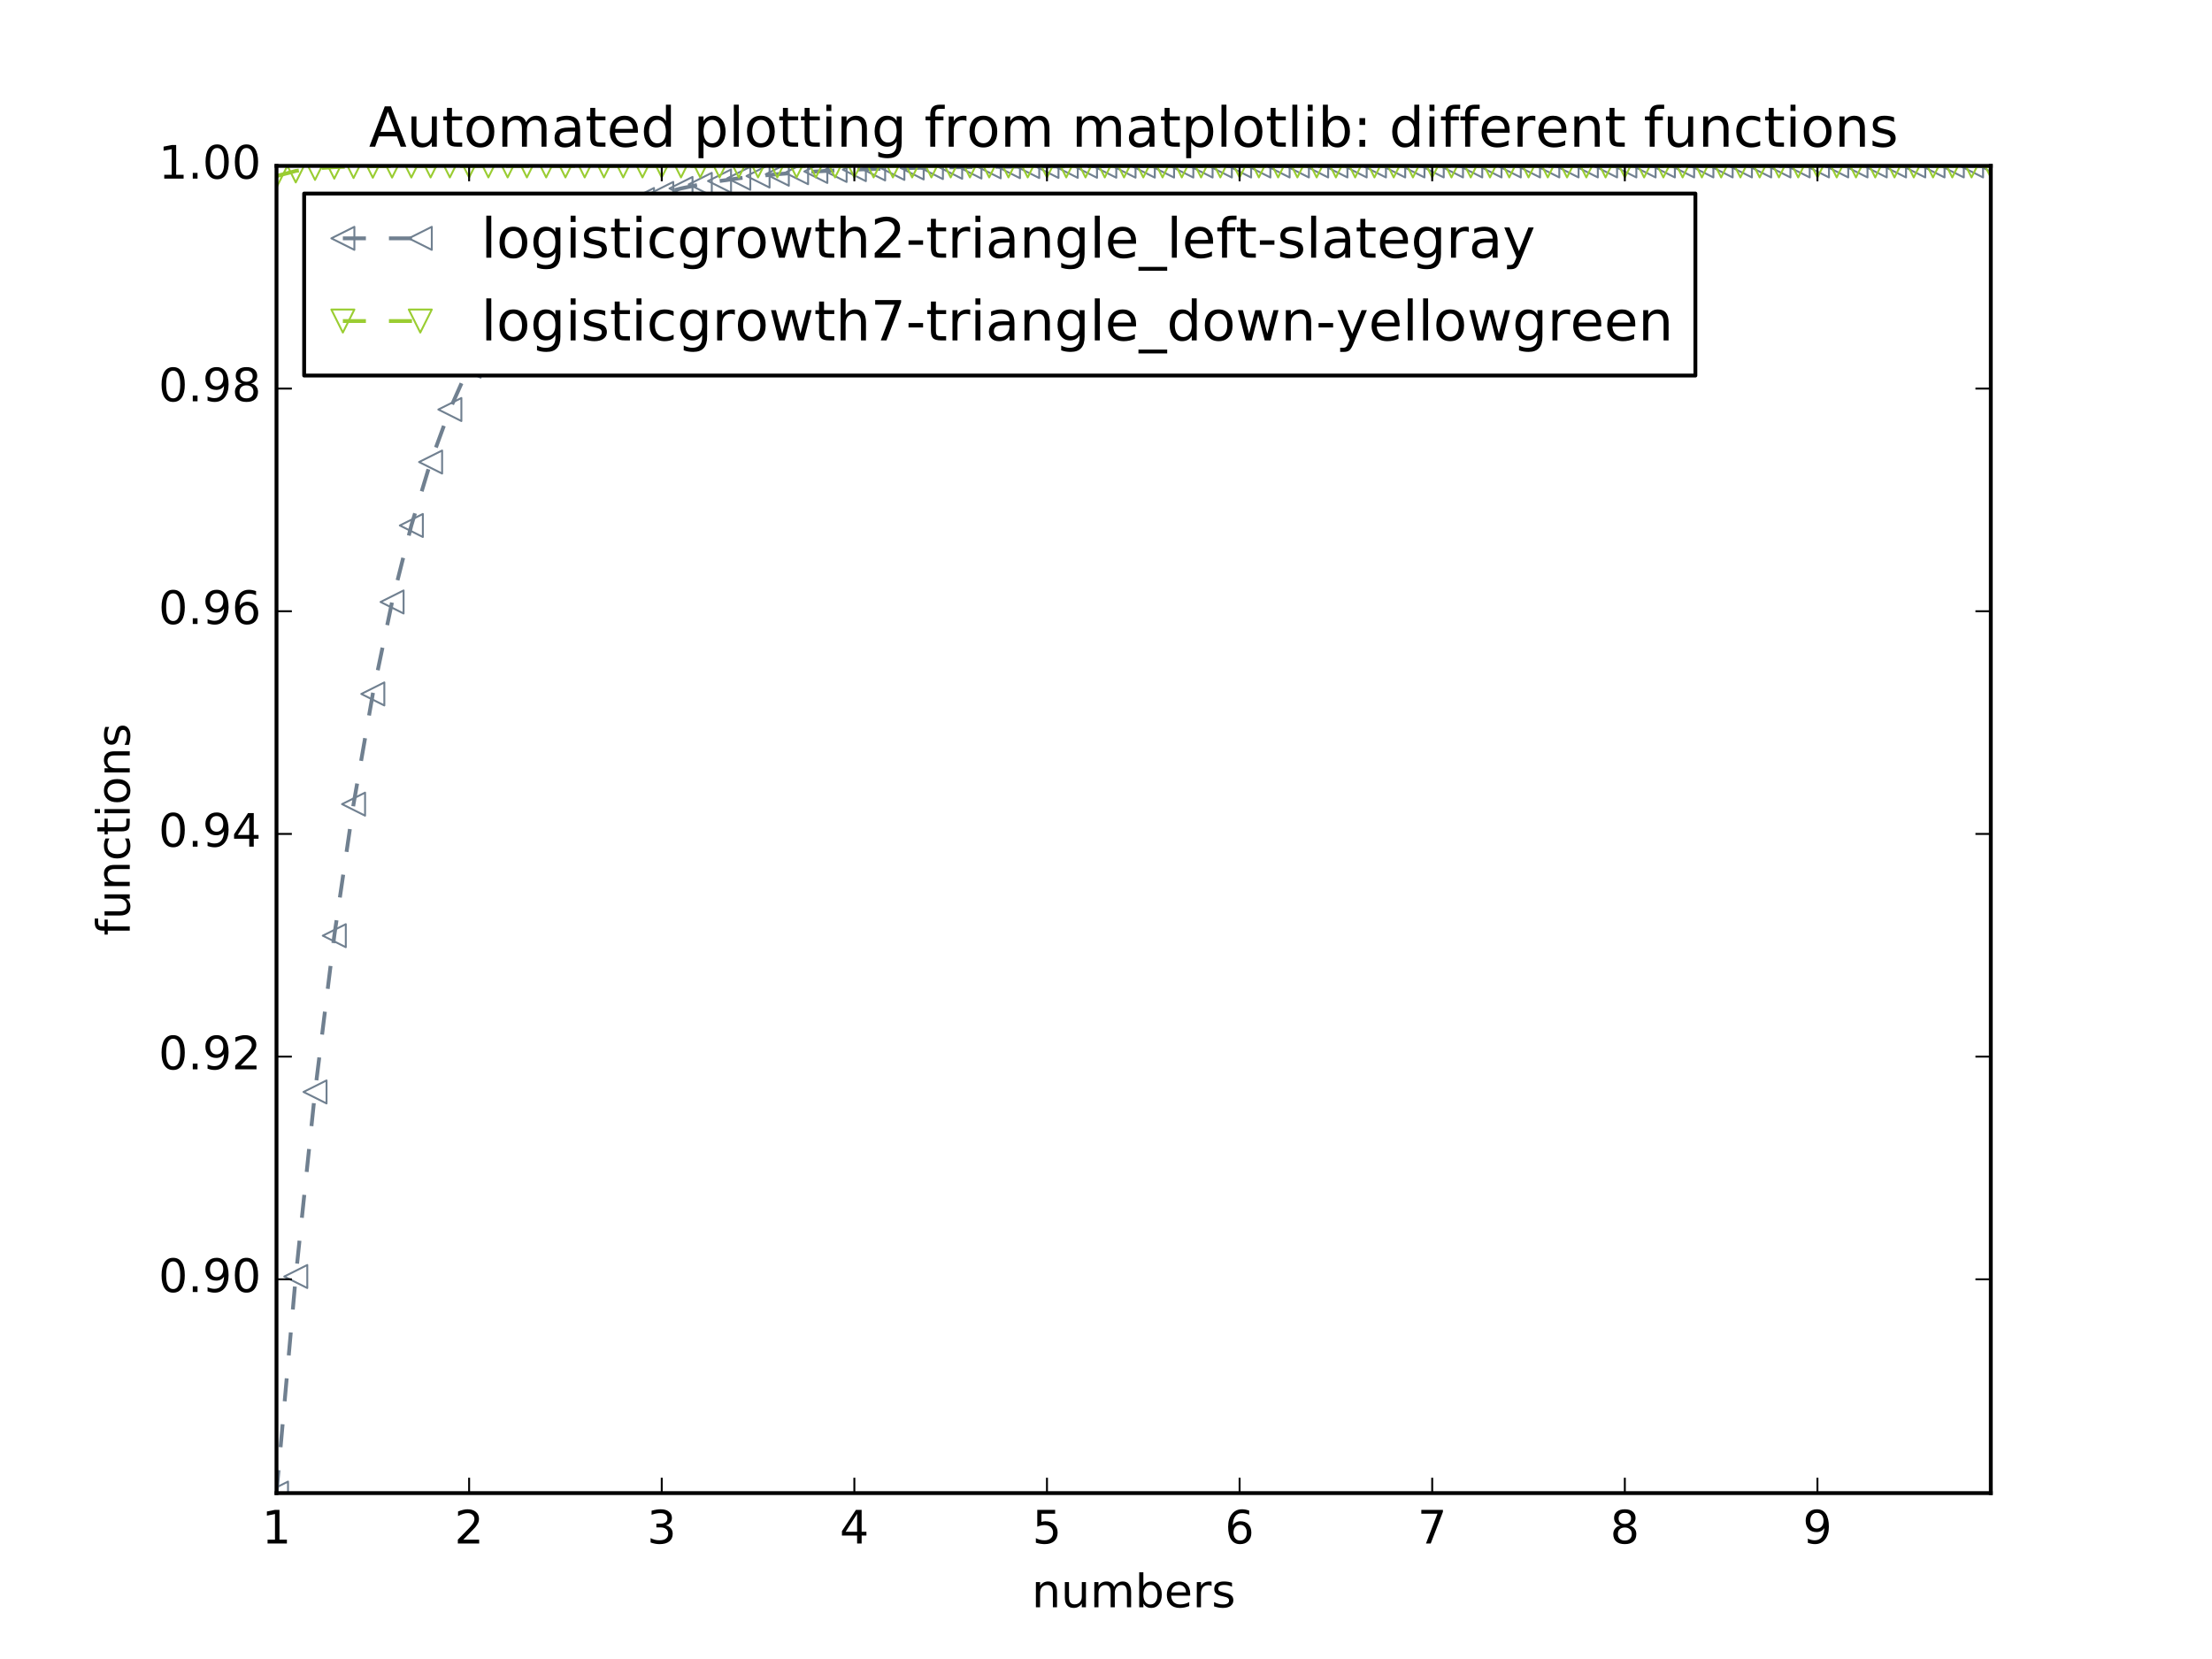 <?xml version="1.0" encoding="utf-8" standalone="no"?>
<!DOCTYPE svg PUBLIC "-//W3C//DTD SVG 1.1//EN"
  "http://www.w3.org/Graphics/SVG/1.1/DTD/svg11.dtd">
<!-- Created with matplotlib (http://matplotlib.org/) -->
<svg height="432pt" version="1.1" viewBox="0 0 576 432" width="576pt" xmlns="http://www.w3.org/2000/svg" xmlns:xlink="http://www.w3.org/1999/xlink">
 <defs>
  <style type="text/css">
*{stroke-linecap:butt;stroke-linejoin:round;stroke-miterlimit:100000;}
  </style>
 </defs>
 <g id="figure_1">
  <g id="patch_1">
   <path d="M 0 432 
L 576 432 
L 576 0 
L 0 0 
z
" style="fill:#ffffff;"/>
  </g>
  <g id="axes_1">
   <g id="patch_2">
    <path d="M 72 388.8 
L 518.4 388.8 
L 518.4 43.2 
L 72 43.2 
z
" style="fill:#ffffff;"/>
   </g>
   <g id="line2d_1">
    <path clip-path="url(#p4ed1ddc950)" d="M 72 388.8 
L 77.016 332.402 
L 82.031 284.339 
L 87.047 243.65 
L 92.063 209.398 
L 97.079 180.7 
L 102.094 156.752 
L 107.11 136.833 
L 112.126 120.312 
L 117.142 106.639 
L 122.157 95.347 
L 127.173 86.034 
L 132.189 78.363 
L 137.204 72.053 
L 142.22 66.865 
L 147.236 62.604 
L 152.252 59.106 
L 157.267 56.236 
L 162.283 53.882 
L 167.299 51.951 
L 172.315 50.369 
L 177.33 49.072 
L 182.346 48.009 
L 187.362 47.139 
L 192.378 46.426 
L 197.393 45.841 
L 202.409 45.363 
L 207.425 44.971 
L 212.44 44.65 
L 217.456 44.387 
L 222.472 44.172 
L 227.488 43.996 
L 232.503 43.852 
L 237.519 43.734 
L 242.535 43.637 
L 247.551 43.558 
L 252.566 43.493 
L 257.582 43.44 
L 262.598 43.396 
L 267.613 43.361 
L 272.629 43.332 
L 277.645 43.308 
L 282.661 43.288 
L 287.676 43.272 
L 292.692 43.259 
L 297.708 43.248 
L 302.724 43.24 
L 307.739 43.232 
L 312.755 43.227 
L 317.771 43.222 
L 322.787 43.218 
L 327.802 43.215 
L 332.818 43.212 
L 337.834 43.21 
L 342.849 43.208 
L 347.865 43.207 
L 352.881 43.205 
L 357.897 43.204 
L 362.912 43.204 
L 367.928 43.203 
L 372.944 43.202 
L 377.96 43.202 
L 382.975 43.202 
L 387.991 43.201 
L 393.007 43.201 
L 398.022 43.201 
L 403.038 43.201 
L 408.054 43.201 
L 413.07 43.2 
L 418.085 43.2 
L 423.101 43.2 
L 428.117 43.2 
L 433.133 43.2 
L 438.148 43.2 
L 443.164 43.2 
L 448.18 43.2 
L 453.196 43.2 
L 458.211 43.2 
L 463.227 43.2 
L 468.243 43.2 
L 473.258 43.2 
L 478.274 43.2 
L 483.29 43.2 
L 488.306 43.2 
L 493.321 43.2 
L 498.337 43.2 
L 503.353 43.2 
L 508.369 43.2 
L 513.384 43.2 
L 518.4 43.2 
" style="fill:none;stroke:#708090;stroke-dasharray:6,6;stroke-dashoffset:0.0;"/>
    <defs>
     <path d="M -3 -0 
L 3 3 
L 3 -3 
z
" id="m2673347666" style="stroke:#708090;stroke-linejoin:miter;stroke-width:0.5;"/>
    </defs>
    <g clip-path="url(#p4ed1ddc950)">
     <use style="fill:none;stroke:#708090;stroke-linejoin:miter;stroke-width:0.5;" x="72.0" xlink:href="#m2673347666" y="388.8"/>
     <use style="fill:none;stroke:#708090;stroke-linejoin:miter;stroke-width:0.5;" x="77.016" xlink:href="#m2673347666" y="332.402"/>
     <use style="fill:none;stroke:#708090;stroke-linejoin:miter;stroke-width:0.5;" x="82.031" xlink:href="#m2673347666" y="284.339"/>
     <use style="fill:none;stroke:#708090;stroke-linejoin:miter;stroke-width:0.5;" x="87.047" xlink:href="#m2673347666" y="243.65"/>
     <use style="fill:none;stroke:#708090;stroke-linejoin:miter;stroke-width:0.5;" x="92.063" xlink:href="#m2673347666" y="209.398"/>
     <use style="fill:none;stroke:#708090;stroke-linejoin:miter;stroke-width:0.5;" x="97.079" xlink:href="#m2673347666" y="180.7"/>
     <use style="fill:none;stroke:#708090;stroke-linejoin:miter;stroke-width:0.5;" x="102.094" xlink:href="#m2673347666" y="156.752"/>
     <use style="fill:none;stroke:#708090;stroke-linejoin:miter;stroke-width:0.5;" x="107.11" xlink:href="#m2673347666" y="136.833"/>
     <use style="fill:none;stroke:#708090;stroke-linejoin:miter;stroke-width:0.5;" x="112.126" xlink:href="#m2673347666" y="120.312"/>
     <use style="fill:none;stroke:#708090;stroke-linejoin:miter;stroke-width:0.5;" x="117.142" xlink:href="#m2673347666" y="106.639"/>
     <use style="fill:none;stroke:#708090;stroke-linejoin:miter;stroke-width:0.5;" x="122.157" xlink:href="#m2673347666" y="95.347"/>
     <use style="fill:none;stroke:#708090;stroke-linejoin:miter;stroke-width:0.5;" x="127.173" xlink:href="#m2673347666" y="86.034"/>
     <use style="fill:none;stroke:#708090;stroke-linejoin:miter;stroke-width:0.5;" x="132.189" xlink:href="#m2673347666" y="78.363"/>
     <use style="fill:none;stroke:#708090;stroke-linejoin:miter;stroke-width:0.5;" x="137.204" xlink:href="#m2673347666" y="72.053"/>
     <use style="fill:none;stroke:#708090;stroke-linejoin:miter;stroke-width:0.5;" x="142.22" xlink:href="#m2673347666" y="66.865"/>
     <use style="fill:none;stroke:#708090;stroke-linejoin:miter;stroke-width:0.5;" x="147.236" xlink:href="#m2673347666" y="62.604"/>
     <use style="fill:none;stroke:#708090;stroke-linejoin:miter;stroke-width:0.5;" x="152.252" xlink:href="#m2673347666" y="59.106"/>
     <use style="fill:none;stroke:#708090;stroke-linejoin:miter;stroke-width:0.5;" x="157.267" xlink:href="#m2673347666" y="56.236"/>
     <use style="fill:none;stroke:#708090;stroke-linejoin:miter;stroke-width:0.5;" x="162.283" xlink:href="#m2673347666" y="53.882"/>
     <use style="fill:none;stroke:#708090;stroke-linejoin:miter;stroke-width:0.5;" x="167.299" xlink:href="#m2673347666" y="51.951"/>
     <use style="fill:none;stroke:#708090;stroke-linejoin:miter;stroke-width:0.5;" x="172.315" xlink:href="#m2673347666" y="50.369"/>
     <use style="fill:none;stroke:#708090;stroke-linejoin:miter;stroke-width:0.5;" x="177.33" xlink:href="#m2673347666" y="49.072"/>
     <use style="fill:none;stroke:#708090;stroke-linejoin:miter;stroke-width:0.5;" x="182.346" xlink:href="#m2673347666" y="48.009"/>
     <use style="fill:none;stroke:#708090;stroke-linejoin:miter;stroke-width:0.5;" x="187.362" xlink:href="#m2673347666" y="47.139"/>
     <use style="fill:none;stroke:#708090;stroke-linejoin:miter;stroke-width:0.5;" x="192.378" xlink:href="#m2673347666" y="46.426"/>
     <use style="fill:none;stroke:#708090;stroke-linejoin:miter;stroke-width:0.5;" x="197.393" xlink:href="#m2673347666" y="45.841"/>
     <use style="fill:none;stroke:#708090;stroke-linejoin:miter;stroke-width:0.5;" x="202.409" xlink:href="#m2673347666" y="45.363"/>
     <use style="fill:none;stroke:#708090;stroke-linejoin:miter;stroke-width:0.5;" x="207.425" xlink:href="#m2673347666" y="44.971"/>
     <use style="fill:none;stroke:#708090;stroke-linejoin:miter;stroke-width:0.5;" x="212.44" xlink:href="#m2673347666" y="44.65"/>
     <use style="fill:none;stroke:#708090;stroke-linejoin:miter;stroke-width:0.5;" x="217.456" xlink:href="#m2673347666" y="44.387"/>
     <use style="fill:none;stroke:#708090;stroke-linejoin:miter;stroke-width:0.5;" x="222.472" xlink:href="#m2673347666" y="44.172"/>
     <use style="fill:none;stroke:#708090;stroke-linejoin:miter;stroke-width:0.5;" x="227.488" xlink:href="#m2673347666" y="43.996"/>
     <use style="fill:none;stroke:#708090;stroke-linejoin:miter;stroke-width:0.5;" x="232.503" xlink:href="#m2673347666" y="43.852"/>
     <use style="fill:none;stroke:#708090;stroke-linejoin:miter;stroke-width:0.5;" x="237.519" xlink:href="#m2673347666" y="43.734"/>
     <use style="fill:none;stroke:#708090;stroke-linejoin:miter;stroke-width:0.5;" x="242.535" xlink:href="#m2673347666" y="43.637"/>
     <use style="fill:none;stroke:#708090;stroke-linejoin:miter;stroke-width:0.5;" x="247.551" xlink:href="#m2673347666" y="43.558"/>
     <use style="fill:none;stroke:#708090;stroke-linejoin:miter;stroke-width:0.5;" x="252.566" xlink:href="#m2673347666" y="43.493"/>
     <use style="fill:none;stroke:#708090;stroke-linejoin:miter;stroke-width:0.5;" x="257.582" xlink:href="#m2673347666" y="43.44"/>
     <use style="fill:none;stroke:#708090;stroke-linejoin:miter;stroke-width:0.5;" x="262.598" xlink:href="#m2673347666" y="43.396"/>
     <use style="fill:none;stroke:#708090;stroke-linejoin:miter;stroke-width:0.5;" x="267.613" xlink:href="#m2673347666" y="43.361"/>
     <use style="fill:none;stroke:#708090;stroke-linejoin:miter;stroke-width:0.5;" x="272.629" xlink:href="#m2673347666" y="43.332"/>
     <use style="fill:none;stroke:#708090;stroke-linejoin:miter;stroke-width:0.5;" x="277.645" xlink:href="#m2673347666" y="43.308"/>
     <use style="fill:none;stroke:#708090;stroke-linejoin:miter;stroke-width:0.5;" x="282.661" xlink:href="#m2673347666" y="43.288"/>
     <use style="fill:none;stroke:#708090;stroke-linejoin:miter;stroke-width:0.5;" x="287.676" xlink:href="#m2673347666" y="43.272"/>
     <use style="fill:none;stroke:#708090;stroke-linejoin:miter;stroke-width:0.5;" x="292.692" xlink:href="#m2673347666" y="43.259"/>
     <use style="fill:none;stroke:#708090;stroke-linejoin:miter;stroke-width:0.5;" x="297.708" xlink:href="#m2673347666" y="43.248"/>
     <use style="fill:none;stroke:#708090;stroke-linejoin:miter;stroke-width:0.5;" x="302.724" xlink:href="#m2673347666" y="43.24"/>
     <use style="fill:none;stroke:#708090;stroke-linejoin:miter;stroke-width:0.5;" x="307.739" xlink:href="#m2673347666" y="43.232"/>
     <use style="fill:none;stroke:#708090;stroke-linejoin:miter;stroke-width:0.5;" x="312.755" xlink:href="#m2673347666" y="43.227"/>
     <use style="fill:none;stroke:#708090;stroke-linejoin:miter;stroke-width:0.5;" x="317.771" xlink:href="#m2673347666" y="43.222"/>
     <use style="fill:none;stroke:#708090;stroke-linejoin:miter;stroke-width:0.5;" x="322.787" xlink:href="#m2673347666" y="43.218"/>
     <use style="fill:none;stroke:#708090;stroke-linejoin:miter;stroke-width:0.5;" x="327.802" xlink:href="#m2673347666" y="43.215"/>
     <use style="fill:none;stroke:#708090;stroke-linejoin:miter;stroke-width:0.5;" x="332.818" xlink:href="#m2673347666" y="43.212"/>
     <use style="fill:none;stroke:#708090;stroke-linejoin:miter;stroke-width:0.5;" x="337.834" xlink:href="#m2673347666" y="43.21"/>
     <use style="fill:none;stroke:#708090;stroke-linejoin:miter;stroke-width:0.5;" x="342.849" xlink:href="#m2673347666" y="43.208"/>
     <use style="fill:none;stroke:#708090;stroke-linejoin:miter;stroke-width:0.5;" x="347.865" xlink:href="#m2673347666" y="43.207"/>
     <use style="fill:none;stroke:#708090;stroke-linejoin:miter;stroke-width:0.5;" x="352.881" xlink:href="#m2673347666" y="43.205"/>
     <use style="fill:none;stroke:#708090;stroke-linejoin:miter;stroke-width:0.5;" x="357.897" xlink:href="#m2673347666" y="43.204"/>
     <use style="fill:none;stroke:#708090;stroke-linejoin:miter;stroke-width:0.5;" x="362.912" xlink:href="#m2673347666" y="43.204"/>
     <use style="fill:none;stroke:#708090;stroke-linejoin:miter;stroke-width:0.5;" x="367.928" xlink:href="#m2673347666" y="43.203"/>
     <use style="fill:none;stroke:#708090;stroke-linejoin:miter;stroke-width:0.5;" x="372.944" xlink:href="#m2673347666" y="43.202"/>
     <use style="fill:none;stroke:#708090;stroke-linejoin:miter;stroke-width:0.5;" x="377.96" xlink:href="#m2673347666" y="43.202"/>
     <use style="fill:none;stroke:#708090;stroke-linejoin:miter;stroke-width:0.5;" x="382.975" xlink:href="#m2673347666" y="43.202"/>
     <use style="fill:none;stroke:#708090;stroke-linejoin:miter;stroke-width:0.5;" x="387.991" xlink:href="#m2673347666" y="43.201"/>
     <use style="fill:none;stroke:#708090;stroke-linejoin:miter;stroke-width:0.5;" x="393.007" xlink:href="#m2673347666" y="43.201"/>
     <use style="fill:none;stroke:#708090;stroke-linejoin:miter;stroke-width:0.5;" x="398.022" xlink:href="#m2673347666" y="43.201"/>
     <use style="fill:none;stroke:#708090;stroke-linejoin:miter;stroke-width:0.5;" x="403.038" xlink:href="#m2673347666" y="43.201"/>
     <use style="fill:none;stroke:#708090;stroke-linejoin:miter;stroke-width:0.5;" x="408.054" xlink:href="#m2673347666" y="43.201"/>
     <use style="fill:none;stroke:#708090;stroke-linejoin:miter;stroke-width:0.5;" x="413.07" xlink:href="#m2673347666" y="43.2"/>
     <use style="fill:none;stroke:#708090;stroke-linejoin:miter;stroke-width:0.5;" x="418.085" xlink:href="#m2673347666" y="43.2"/>
     <use style="fill:none;stroke:#708090;stroke-linejoin:miter;stroke-width:0.5;" x="423.101" xlink:href="#m2673347666" y="43.2"/>
     <use style="fill:none;stroke:#708090;stroke-linejoin:miter;stroke-width:0.5;" x="428.117" xlink:href="#m2673347666" y="43.2"/>
     <use style="fill:none;stroke:#708090;stroke-linejoin:miter;stroke-width:0.5;" x="433.133" xlink:href="#m2673347666" y="43.2"/>
     <use style="fill:none;stroke:#708090;stroke-linejoin:miter;stroke-width:0.5;" x="438.148" xlink:href="#m2673347666" y="43.2"/>
     <use style="fill:none;stroke:#708090;stroke-linejoin:miter;stroke-width:0.5;" x="443.164" xlink:href="#m2673347666" y="43.2"/>
     <use style="fill:none;stroke:#708090;stroke-linejoin:miter;stroke-width:0.5;" x="448.18" xlink:href="#m2673347666" y="43.2"/>
     <use style="fill:none;stroke:#708090;stroke-linejoin:miter;stroke-width:0.5;" x="453.196" xlink:href="#m2673347666" y="43.2"/>
     <use style="fill:none;stroke:#708090;stroke-linejoin:miter;stroke-width:0.5;" x="458.211" xlink:href="#m2673347666" y="43.2"/>
     <use style="fill:none;stroke:#708090;stroke-linejoin:miter;stroke-width:0.5;" x="463.227" xlink:href="#m2673347666" y="43.2"/>
     <use style="fill:none;stroke:#708090;stroke-linejoin:miter;stroke-width:0.5;" x="468.243" xlink:href="#m2673347666" y="43.2"/>
     <use style="fill:none;stroke:#708090;stroke-linejoin:miter;stroke-width:0.5;" x="473.258" xlink:href="#m2673347666" y="43.2"/>
     <use style="fill:none;stroke:#708090;stroke-linejoin:miter;stroke-width:0.5;" x="478.274" xlink:href="#m2673347666" y="43.2"/>
     <use style="fill:none;stroke:#708090;stroke-linejoin:miter;stroke-width:0.5;" x="483.29" xlink:href="#m2673347666" y="43.2"/>
     <use style="fill:none;stroke:#708090;stroke-linejoin:miter;stroke-width:0.5;" x="488.306" xlink:href="#m2673347666" y="43.2"/>
     <use style="fill:none;stroke:#708090;stroke-linejoin:miter;stroke-width:0.5;" x="493.321" xlink:href="#m2673347666" y="43.2"/>
     <use style="fill:none;stroke:#708090;stroke-linejoin:miter;stroke-width:0.5;" x="498.337" xlink:href="#m2673347666" y="43.2"/>
     <use style="fill:none;stroke:#708090;stroke-linejoin:miter;stroke-width:0.5;" x="503.353" xlink:href="#m2673347666" y="43.2"/>
     <use style="fill:none;stroke:#708090;stroke-linejoin:miter;stroke-width:0.5;" x="508.369" xlink:href="#m2673347666" y="43.2"/>
     <use style="fill:none;stroke:#708090;stroke-linejoin:miter;stroke-width:0.5;" x="513.384" xlink:href="#m2673347666" y="43.2"/>
     <use style="fill:none;stroke:#708090;stroke-linejoin:miter;stroke-width:0.5;" x="518.4" xlink:href="#m2673347666" y="43.2"/>
    </g>
   </g>
   <g id="line2d_2">
    <path clip-path="url(#p4ed1ddc950)" d="M 72 45.841 
L 77.016 44.512 
L 82.031 43.852 
L 87.047 43.524 
L 92.063 43.361 
L 97.079 43.28 
L 102.094 43.24 
L 107.11 43.22 
L 112.126 43.21 
L 117.142 43.205 
L 122.157 43.202 
L 127.173 43.201 
L 132.189 43.201 
L 137.204 43.2 
L 142.22 43.2 
L 147.236 43.2 
L 152.252 43.2 
L 157.267 43.2 
L 162.283 43.2 
L 167.299 43.2 
L 172.315 43.2 
L 177.33 43.2 
L 182.346 43.2 
L 187.362 43.2 
L 192.378 43.2 
L 197.393 43.2 
L 202.409 43.2 
L 207.425 43.2 
L 212.44 43.2 
L 217.456 43.2 
L 222.472 43.2 
L 227.488 43.2 
L 232.503 43.2 
L 237.519 43.2 
L 242.535 43.2 
L 247.551 43.2 
L 252.566 43.2 
L 257.582 43.2 
L 262.598 43.2 
L 267.613 43.2 
L 272.629 43.2 
L 277.645 43.2 
L 282.661 43.2 
L 287.676 43.2 
L 292.692 43.2 
L 297.708 43.2 
L 302.724 43.2 
L 307.739 43.2 
L 312.755 43.2 
L 317.771 43.2 
L 322.787 43.2 
L 327.802 43.2 
L 332.818 43.2 
L 337.834 43.2 
L 342.849 43.2 
L 347.865 43.2 
L 352.881 43.2 
L 357.897 43.2 
L 362.912 43.2 
L 367.928 43.2 
L 372.944 43.2 
L 377.96 43.2 
L 382.975 43.2 
L 387.991 43.2 
L 393.007 43.2 
L 398.022 43.2 
L 403.038 43.2 
L 408.054 43.2 
L 413.07 43.2 
L 418.085 43.2 
L 423.101 43.2 
L 428.117 43.2 
L 433.133 43.2 
L 438.148 43.2 
L 443.164 43.2 
L 448.18 43.2 
L 453.196 43.2 
L 458.211 43.2 
L 463.227 43.2 
L 468.243 43.2 
L 473.258 43.2 
L 478.274 43.2 
L 483.29 43.2 
L 488.306 43.2 
L 493.321 43.2 
L 498.337 43.2 
L 503.353 43.2 
L 508.369 43.2 
L 513.384 43.2 
L 518.4 43.2 
" style="fill:none;stroke:#9acd32;stroke-dasharray:6,6;stroke-dashoffset:0.0;"/>
    <defs>
     <path d="M -0 3 
L 3 -3 
L -3 -3 
z
" id="mfb27d058e9" style="stroke:#9acd32;stroke-linejoin:miter;stroke-width:0.5;"/>
    </defs>
    <g clip-path="url(#p4ed1ddc950)">
     <use style="fill:none;stroke:#9acd32;stroke-linejoin:miter;stroke-width:0.5;" x="72.0" xlink:href="#mfb27d058e9" y="45.841"/>
     <use style="fill:none;stroke:#9acd32;stroke-linejoin:miter;stroke-width:0.5;" x="77.016" xlink:href="#mfb27d058e9" y="44.512"/>
     <use style="fill:none;stroke:#9acd32;stroke-linejoin:miter;stroke-width:0.5;" x="82.031" xlink:href="#mfb27d058e9" y="43.852"/>
     <use style="fill:none;stroke:#9acd32;stroke-linejoin:miter;stroke-width:0.5;" x="87.047" xlink:href="#mfb27d058e9" y="43.524"/>
     <use style="fill:none;stroke:#9acd32;stroke-linejoin:miter;stroke-width:0.5;" x="92.063" xlink:href="#mfb27d058e9" y="43.361"/>
     <use style="fill:none;stroke:#9acd32;stroke-linejoin:miter;stroke-width:0.5;" x="97.079" xlink:href="#mfb27d058e9" y="43.28"/>
     <use style="fill:none;stroke:#9acd32;stroke-linejoin:miter;stroke-width:0.5;" x="102.094" xlink:href="#mfb27d058e9" y="43.24"/>
     <use style="fill:none;stroke:#9acd32;stroke-linejoin:miter;stroke-width:0.5;" x="107.11" xlink:href="#mfb27d058e9" y="43.22"/>
     <use style="fill:none;stroke:#9acd32;stroke-linejoin:miter;stroke-width:0.5;" x="112.126" xlink:href="#mfb27d058e9" y="43.21"/>
     <use style="fill:none;stroke:#9acd32;stroke-linejoin:miter;stroke-width:0.5;" x="117.142" xlink:href="#mfb27d058e9" y="43.205"/>
     <use style="fill:none;stroke:#9acd32;stroke-linejoin:miter;stroke-width:0.5;" x="122.157" xlink:href="#mfb27d058e9" y="43.202"/>
     <use style="fill:none;stroke:#9acd32;stroke-linejoin:miter;stroke-width:0.5;" x="127.173" xlink:href="#mfb27d058e9" y="43.201"/>
     <use style="fill:none;stroke:#9acd32;stroke-linejoin:miter;stroke-width:0.5;" x="132.189" xlink:href="#mfb27d058e9" y="43.201"/>
     <use style="fill:none;stroke:#9acd32;stroke-linejoin:miter;stroke-width:0.5;" x="137.204" xlink:href="#mfb27d058e9" y="43.2"/>
     <use style="fill:none;stroke:#9acd32;stroke-linejoin:miter;stroke-width:0.5;" x="142.22" xlink:href="#mfb27d058e9" y="43.2"/>
     <use style="fill:none;stroke:#9acd32;stroke-linejoin:miter;stroke-width:0.5;" x="147.236" xlink:href="#mfb27d058e9" y="43.2"/>
     <use style="fill:none;stroke:#9acd32;stroke-linejoin:miter;stroke-width:0.5;" x="152.252" xlink:href="#mfb27d058e9" y="43.2"/>
     <use style="fill:none;stroke:#9acd32;stroke-linejoin:miter;stroke-width:0.5;" x="157.267" xlink:href="#mfb27d058e9" y="43.2"/>
     <use style="fill:none;stroke:#9acd32;stroke-linejoin:miter;stroke-width:0.5;" x="162.283" xlink:href="#mfb27d058e9" y="43.2"/>
     <use style="fill:none;stroke:#9acd32;stroke-linejoin:miter;stroke-width:0.5;" x="167.299" xlink:href="#mfb27d058e9" y="43.2"/>
     <use style="fill:none;stroke:#9acd32;stroke-linejoin:miter;stroke-width:0.5;" x="172.315" xlink:href="#mfb27d058e9" y="43.2"/>
     <use style="fill:none;stroke:#9acd32;stroke-linejoin:miter;stroke-width:0.5;" x="177.33" xlink:href="#mfb27d058e9" y="43.2"/>
     <use style="fill:none;stroke:#9acd32;stroke-linejoin:miter;stroke-width:0.5;" x="182.346" xlink:href="#mfb27d058e9" y="43.2"/>
     <use style="fill:none;stroke:#9acd32;stroke-linejoin:miter;stroke-width:0.5;" x="187.362" xlink:href="#mfb27d058e9" y="43.2"/>
     <use style="fill:none;stroke:#9acd32;stroke-linejoin:miter;stroke-width:0.5;" x="192.378" xlink:href="#mfb27d058e9" y="43.2"/>
     <use style="fill:none;stroke:#9acd32;stroke-linejoin:miter;stroke-width:0.5;" x="197.393" xlink:href="#mfb27d058e9" y="43.2"/>
     <use style="fill:none;stroke:#9acd32;stroke-linejoin:miter;stroke-width:0.5;" x="202.409" xlink:href="#mfb27d058e9" y="43.2"/>
     <use style="fill:none;stroke:#9acd32;stroke-linejoin:miter;stroke-width:0.5;" x="207.425" xlink:href="#mfb27d058e9" y="43.2"/>
     <use style="fill:none;stroke:#9acd32;stroke-linejoin:miter;stroke-width:0.5;" x="212.44" xlink:href="#mfb27d058e9" y="43.2"/>
     <use style="fill:none;stroke:#9acd32;stroke-linejoin:miter;stroke-width:0.5;" x="217.456" xlink:href="#mfb27d058e9" y="43.2"/>
     <use style="fill:none;stroke:#9acd32;stroke-linejoin:miter;stroke-width:0.5;" x="222.472" xlink:href="#mfb27d058e9" y="43.2"/>
     <use style="fill:none;stroke:#9acd32;stroke-linejoin:miter;stroke-width:0.5;" x="227.488" xlink:href="#mfb27d058e9" y="43.2"/>
     <use style="fill:none;stroke:#9acd32;stroke-linejoin:miter;stroke-width:0.5;" x="232.503" xlink:href="#mfb27d058e9" y="43.2"/>
     <use style="fill:none;stroke:#9acd32;stroke-linejoin:miter;stroke-width:0.5;" x="237.519" xlink:href="#mfb27d058e9" y="43.2"/>
     <use style="fill:none;stroke:#9acd32;stroke-linejoin:miter;stroke-width:0.5;" x="242.535" xlink:href="#mfb27d058e9" y="43.2"/>
     <use style="fill:none;stroke:#9acd32;stroke-linejoin:miter;stroke-width:0.5;" x="247.551" xlink:href="#mfb27d058e9" y="43.2"/>
     <use style="fill:none;stroke:#9acd32;stroke-linejoin:miter;stroke-width:0.5;" x="252.566" xlink:href="#mfb27d058e9" y="43.2"/>
     <use style="fill:none;stroke:#9acd32;stroke-linejoin:miter;stroke-width:0.5;" x="257.582" xlink:href="#mfb27d058e9" y="43.2"/>
     <use style="fill:none;stroke:#9acd32;stroke-linejoin:miter;stroke-width:0.5;" x="262.598" xlink:href="#mfb27d058e9" y="43.2"/>
     <use style="fill:none;stroke:#9acd32;stroke-linejoin:miter;stroke-width:0.5;" x="267.613" xlink:href="#mfb27d058e9" y="43.2"/>
     <use style="fill:none;stroke:#9acd32;stroke-linejoin:miter;stroke-width:0.5;" x="272.629" xlink:href="#mfb27d058e9" y="43.2"/>
     <use style="fill:none;stroke:#9acd32;stroke-linejoin:miter;stroke-width:0.5;" x="277.645" xlink:href="#mfb27d058e9" y="43.2"/>
     <use style="fill:none;stroke:#9acd32;stroke-linejoin:miter;stroke-width:0.5;" x="282.661" xlink:href="#mfb27d058e9" y="43.2"/>
     <use style="fill:none;stroke:#9acd32;stroke-linejoin:miter;stroke-width:0.5;" x="287.676" xlink:href="#mfb27d058e9" y="43.2"/>
     <use style="fill:none;stroke:#9acd32;stroke-linejoin:miter;stroke-width:0.5;" x="292.692" xlink:href="#mfb27d058e9" y="43.2"/>
     <use style="fill:none;stroke:#9acd32;stroke-linejoin:miter;stroke-width:0.5;" x="297.708" xlink:href="#mfb27d058e9" y="43.2"/>
     <use style="fill:none;stroke:#9acd32;stroke-linejoin:miter;stroke-width:0.5;" x="302.724" xlink:href="#mfb27d058e9" y="43.2"/>
     <use style="fill:none;stroke:#9acd32;stroke-linejoin:miter;stroke-width:0.5;" x="307.739" xlink:href="#mfb27d058e9" y="43.2"/>
     <use style="fill:none;stroke:#9acd32;stroke-linejoin:miter;stroke-width:0.5;" x="312.755" xlink:href="#mfb27d058e9" y="43.2"/>
     <use style="fill:none;stroke:#9acd32;stroke-linejoin:miter;stroke-width:0.5;" x="317.771" xlink:href="#mfb27d058e9" y="43.2"/>
     <use style="fill:none;stroke:#9acd32;stroke-linejoin:miter;stroke-width:0.5;" x="322.787" xlink:href="#mfb27d058e9" y="43.2"/>
     <use style="fill:none;stroke:#9acd32;stroke-linejoin:miter;stroke-width:0.5;" x="327.802" xlink:href="#mfb27d058e9" y="43.2"/>
     <use style="fill:none;stroke:#9acd32;stroke-linejoin:miter;stroke-width:0.5;" x="332.818" xlink:href="#mfb27d058e9" y="43.2"/>
     <use style="fill:none;stroke:#9acd32;stroke-linejoin:miter;stroke-width:0.5;" x="337.834" xlink:href="#mfb27d058e9" y="43.2"/>
     <use style="fill:none;stroke:#9acd32;stroke-linejoin:miter;stroke-width:0.5;" x="342.849" xlink:href="#mfb27d058e9" y="43.2"/>
     <use style="fill:none;stroke:#9acd32;stroke-linejoin:miter;stroke-width:0.5;" x="347.865" xlink:href="#mfb27d058e9" y="43.2"/>
     <use style="fill:none;stroke:#9acd32;stroke-linejoin:miter;stroke-width:0.5;" x="352.881" xlink:href="#mfb27d058e9" y="43.2"/>
     <use style="fill:none;stroke:#9acd32;stroke-linejoin:miter;stroke-width:0.5;" x="357.897" xlink:href="#mfb27d058e9" y="43.2"/>
     <use style="fill:none;stroke:#9acd32;stroke-linejoin:miter;stroke-width:0.5;" x="362.912" xlink:href="#mfb27d058e9" y="43.2"/>
     <use style="fill:none;stroke:#9acd32;stroke-linejoin:miter;stroke-width:0.5;" x="367.928" xlink:href="#mfb27d058e9" y="43.2"/>
     <use style="fill:none;stroke:#9acd32;stroke-linejoin:miter;stroke-width:0.5;" x="372.944" xlink:href="#mfb27d058e9" y="43.2"/>
     <use style="fill:none;stroke:#9acd32;stroke-linejoin:miter;stroke-width:0.5;" x="377.96" xlink:href="#mfb27d058e9" y="43.2"/>
     <use style="fill:none;stroke:#9acd32;stroke-linejoin:miter;stroke-width:0.5;" x="382.975" xlink:href="#mfb27d058e9" y="43.2"/>
     <use style="fill:none;stroke:#9acd32;stroke-linejoin:miter;stroke-width:0.5;" x="387.991" xlink:href="#mfb27d058e9" y="43.2"/>
     <use style="fill:none;stroke:#9acd32;stroke-linejoin:miter;stroke-width:0.5;" x="393.007" xlink:href="#mfb27d058e9" y="43.2"/>
     <use style="fill:none;stroke:#9acd32;stroke-linejoin:miter;stroke-width:0.5;" x="398.022" xlink:href="#mfb27d058e9" y="43.2"/>
     <use style="fill:none;stroke:#9acd32;stroke-linejoin:miter;stroke-width:0.5;" x="403.038" xlink:href="#mfb27d058e9" y="43.2"/>
     <use style="fill:none;stroke:#9acd32;stroke-linejoin:miter;stroke-width:0.5;" x="408.054" xlink:href="#mfb27d058e9" y="43.2"/>
     <use style="fill:none;stroke:#9acd32;stroke-linejoin:miter;stroke-width:0.5;" x="413.07" xlink:href="#mfb27d058e9" y="43.2"/>
     <use style="fill:none;stroke:#9acd32;stroke-linejoin:miter;stroke-width:0.5;" x="418.085" xlink:href="#mfb27d058e9" y="43.2"/>
     <use style="fill:none;stroke:#9acd32;stroke-linejoin:miter;stroke-width:0.5;" x="423.101" xlink:href="#mfb27d058e9" y="43.2"/>
     <use style="fill:none;stroke:#9acd32;stroke-linejoin:miter;stroke-width:0.5;" x="428.117" xlink:href="#mfb27d058e9" y="43.2"/>
     <use style="fill:none;stroke:#9acd32;stroke-linejoin:miter;stroke-width:0.5;" x="433.133" xlink:href="#mfb27d058e9" y="43.2"/>
     <use style="fill:none;stroke:#9acd32;stroke-linejoin:miter;stroke-width:0.5;" x="438.148" xlink:href="#mfb27d058e9" y="43.2"/>
     <use style="fill:none;stroke:#9acd32;stroke-linejoin:miter;stroke-width:0.5;" x="443.164" xlink:href="#mfb27d058e9" y="43.2"/>
     <use style="fill:none;stroke:#9acd32;stroke-linejoin:miter;stroke-width:0.5;" x="448.18" xlink:href="#mfb27d058e9" y="43.2"/>
     <use style="fill:none;stroke:#9acd32;stroke-linejoin:miter;stroke-width:0.5;" x="453.196" xlink:href="#mfb27d058e9" y="43.2"/>
     <use style="fill:none;stroke:#9acd32;stroke-linejoin:miter;stroke-width:0.5;" x="458.211" xlink:href="#mfb27d058e9" y="43.2"/>
     <use style="fill:none;stroke:#9acd32;stroke-linejoin:miter;stroke-width:0.5;" x="463.227" xlink:href="#mfb27d058e9" y="43.2"/>
     <use style="fill:none;stroke:#9acd32;stroke-linejoin:miter;stroke-width:0.5;" x="468.243" xlink:href="#mfb27d058e9" y="43.2"/>
     <use style="fill:none;stroke:#9acd32;stroke-linejoin:miter;stroke-width:0.5;" x="473.258" xlink:href="#mfb27d058e9" y="43.2"/>
     <use style="fill:none;stroke:#9acd32;stroke-linejoin:miter;stroke-width:0.5;" x="478.274" xlink:href="#mfb27d058e9" y="43.2"/>
     <use style="fill:none;stroke:#9acd32;stroke-linejoin:miter;stroke-width:0.5;" x="483.29" xlink:href="#mfb27d058e9" y="43.2"/>
     <use style="fill:none;stroke:#9acd32;stroke-linejoin:miter;stroke-width:0.5;" x="488.306" xlink:href="#mfb27d058e9" y="43.2"/>
     <use style="fill:none;stroke:#9acd32;stroke-linejoin:miter;stroke-width:0.5;" x="493.321" xlink:href="#mfb27d058e9" y="43.2"/>
     <use style="fill:none;stroke:#9acd32;stroke-linejoin:miter;stroke-width:0.5;" x="498.337" xlink:href="#mfb27d058e9" y="43.2"/>
     <use style="fill:none;stroke:#9acd32;stroke-linejoin:miter;stroke-width:0.5;" x="503.353" xlink:href="#mfb27d058e9" y="43.2"/>
     <use style="fill:none;stroke:#9acd32;stroke-linejoin:miter;stroke-width:0.5;" x="508.369" xlink:href="#mfb27d058e9" y="43.2"/>
     <use style="fill:none;stroke:#9acd32;stroke-linejoin:miter;stroke-width:0.5;" x="513.384" xlink:href="#mfb27d058e9" y="43.2"/>
     <use style="fill:none;stroke:#9acd32;stroke-linejoin:miter;stroke-width:0.5;" x="518.4" xlink:href="#mfb27d058e9" y="43.2"/>
    </g>
   </g>
   <g id="patch_3">
    <path d="M 72 43.2 
L 518.4 43.2 
" style="fill:none;stroke:#000000;stroke-linecap:square;stroke-linejoin:miter;"/>
   </g>
   <g id="patch_4">
    <path d="M 518.4 388.8 
L 518.4 43.2 
" style="fill:none;stroke:#000000;stroke-linecap:square;stroke-linejoin:miter;"/>
   </g>
   <g id="patch_5">
    <path d="M 72 388.8 
L 518.4 388.8 
" style="fill:none;stroke:#000000;stroke-linecap:square;stroke-linejoin:miter;"/>
   </g>
   <g id="patch_6">
    <path d="M 72 388.8 
L 72 43.2 
" style="fill:none;stroke:#000000;stroke-linecap:square;stroke-linejoin:miter;"/>
   </g>
   <g id="matplotlib.axis_1">
    <g id="xtick_1">
     <g id="line2d_3">
      <defs>
       <path d="M 0 0 
L 0 -4 
" id="m395ea8d660" style="stroke:#000000;stroke-width:0.5;"/>
      </defs>
      <g>
       <use style="stroke:#000000;stroke-width:0.5;" x="72.0" xlink:href="#m395ea8d660" y="388.8"/>
      </g>
     </g>
     <g id="line2d_4">
      <defs>
       <path d="M 0 0 
L 0 4 
" id="mc6b5aa3a93" style="stroke:#000000;stroke-width:0.5;"/>
      </defs>
      <g>
       <use style="stroke:#000000;stroke-width:0.5;" x="72.0" xlink:href="#mc6b5aa3a93" y="43.2"/>
      </g>
     </g>
     <g id="text_1">
      <!-- 1 -->
      <defs>
       <path d="M 12.406 8.297 
L 28.516 8.297 
L 28.516 63.922 
L 10.984 60.406 
L 10.984 69.391 
L 28.422 72.906 
L 38.281 72.906 
L 38.281 8.297 
L 54.391 8.297 
L 54.391 0 
L 12.406 0 
z
" id="BitstreamVeraSans-Roman-31"/>
      </defs>
      <g transform="translate(68.183 401.918)scale(0.12 -0.12)">
       <use xlink:href="#BitstreamVeraSans-Roman-31"/>
      </g>
     </g>
    </g>
    <g id="xtick_2">
     <g id="line2d_5">
      <g>
       <use style="stroke:#000000;stroke-width:0.5;" x="122.157" xlink:href="#m395ea8d660" y="388.8"/>
      </g>
     </g>
     <g id="line2d_6">
      <g>
       <use style="stroke:#000000;stroke-width:0.5;" x="122.157" xlink:href="#mc6b5aa3a93" y="43.2"/>
      </g>
     </g>
     <g id="text_2">
      <!-- 2 -->
      <defs>
       <path d="M 19.188 8.297 
L 53.609 8.297 
L 53.609 0 
L 7.328 0 
L 7.328 8.297 
Q 12.938 14.109 22.625 23.891 
Q 32.328 33.688 34.812 36.531 
Q 39.547 41.844 41.422 45.531 
Q 43.312 49.219 43.312 52.781 
Q 43.312 58.594 39.234 62.25 
Q 35.156 65.922 28.609 65.922 
Q 23.969 65.922 18.812 64.312 
Q 13.672 62.703 7.812 59.422 
L 7.812 69.391 
Q 13.766 71.781 18.938 73 
Q 24.125 74.219 28.422 74.219 
Q 39.75 74.219 46.484 68.547 
Q 53.219 62.891 53.219 53.422 
Q 53.219 48.922 51.531 44.891 
Q 49.859 40.875 45.406 35.406 
Q 44.188 33.984 37.641 27.219 
Q 31.109 20.453 19.188 8.297 
" id="BitstreamVeraSans-Roman-32"/>
      </defs>
      <g transform="translate(118.34 401.918)scale(0.12 -0.12)">
       <use xlink:href="#BitstreamVeraSans-Roman-32"/>
      </g>
     </g>
    </g>
    <g id="xtick_3">
     <g id="line2d_7">
      <g>
       <use style="stroke:#000000;stroke-width:0.5;" x="172.315" xlink:href="#m395ea8d660" y="388.8"/>
      </g>
     </g>
     <g id="line2d_8">
      <g>
       <use style="stroke:#000000;stroke-width:0.5;" x="172.315" xlink:href="#mc6b5aa3a93" y="43.2"/>
      </g>
     </g>
     <g id="text_3">
      <!-- 3 -->
      <defs>
       <path d="M 40.578 39.312 
Q 47.656 37.797 51.625 33 
Q 55.609 28.219 55.609 21.188 
Q 55.609 10.406 48.188 4.484 
Q 40.766 -1.422 27.094 -1.422 
Q 22.516 -1.422 17.656 -0.516 
Q 12.797 0.391 7.625 2.203 
L 7.625 11.719 
Q 11.719 9.328 16.594 8.109 
Q 21.484 6.891 26.812 6.891 
Q 36.078 6.891 40.938 10.547 
Q 45.797 14.203 45.797 21.188 
Q 45.797 27.641 41.281 31.266 
Q 36.766 34.906 28.719 34.906 
L 20.219 34.906 
L 20.219 43.016 
L 29.109 43.016 
Q 36.375 43.016 40.234 45.922 
Q 44.094 48.828 44.094 54.297 
Q 44.094 59.906 40.109 62.906 
Q 36.141 65.922 28.719 65.922 
Q 24.656 65.922 20.016 65.031 
Q 15.375 64.156 9.812 62.312 
L 9.812 71.094 
Q 15.438 72.656 20.344 73.438 
Q 25.25 74.219 29.594 74.219 
Q 40.828 74.219 47.359 69.109 
Q 53.906 64.016 53.906 55.328 
Q 53.906 49.266 50.438 45.094 
Q 46.969 40.922 40.578 39.312 
" id="BitstreamVeraSans-Roman-33"/>
      </defs>
      <g transform="translate(168.497 401.918)scale(0.12 -0.12)">
       <use xlink:href="#BitstreamVeraSans-Roman-33"/>
      </g>
     </g>
    </g>
    <g id="xtick_4">
     <g id="line2d_9">
      <g>
       <use style="stroke:#000000;stroke-width:0.5;" x="222.472" xlink:href="#m395ea8d660" y="388.8"/>
      </g>
     </g>
     <g id="line2d_10">
      <g>
       <use style="stroke:#000000;stroke-width:0.5;" x="222.472" xlink:href="#mc6b5aa3a93" y="43.2"/>
      </g>
     </g>
     <g id="text_4">
      <!-- 4 -->
      <defs>
       <path d="M 37.797 64.312 
L 12.891 25.391 
L 37.797 25.391 
z
M 35.203 72.906 
L 47.609 72.906 
L 47.609 25.391 
L 58.016 25.391 
L 58.016 17.188 
L 47.609 17.188 
L 47.609 0 
L 37.797 0 
L 37.797 17.188 
L 4.891 17.188 
L 4.891 26.703 
z
" id="BitstreamVeraSans-Roman-34"/>
      </defs>
      <g transform="translate(218.654 401.918)scale(0.12 -0.12)">
       <use xlink:href="#BitstreamVeraSans-Roman-34"/>
      </g>
     </g>
    </g>
    <g id="xtick_5">
     <g id="line2d_11">
      <g>
       <use style="stroke:#000000;stroke-width:0.5;" x="272.629" xlink:href="#m395ea8d660" y="388.8"/>
      </g>
     </g>
     <g id="line2d_12">
      <g>
       <use style="stroke:#000000;stroke-width:0.5;" x="272.629" xlink:href="#mc6b5aa3a93" y="43.2"/>
      </g>
     </g>
     <g id="text_5">
      <!-- 5 -->
      <defs>
       <path d="M 10.797 72.906 
L 49.516 72.906 
L 49.516 64.594 
L 19.828 64.594 
L 19.828 46.734 
Q 21.969 47.469 24.109 47.828 
Q 26.266 48.188 28.422 48.188 
Q 40.625 48.188 47.75 41.5 
Q 54.891 34.812 54.891 23.391 
Q 54.891 11.625 47.562 5.094 
Q 40.234 -1.422 26.906 -1.422 
Q 22.312 -1.422 17.547 -0.641 
Q 12.797 0.141 7.719 1.703 
L 7.719 11.625 
Q 12.109 9.234 16.797 8.062 
Q 21.484 6.891 26.703 6.891 
Q 35.156 6.891 40.078 11.328 
Q 45.016 15.766 45.016 23.391 
Q 45.016 31 40.078 35.438 
Q 35.156 39.891 26.703 39.891 
Q 22.75 39.891 18.812 39.016 
Q 14.891 38.141 10.797 36.281 
z
" id="BitstreamVeraSans-Roman-35"/>
      </defs>
      <g transform="translate(268.812 401.918)scale(0.12 -0.12)">
       <use xlink:href="#BitstreamVeraSans-Roman-35"/>
      </g>
     </g>
    </g>
    <g id="xtick_6">
     <g id="line2d_13">
      <g>
       <use style="stroke:#000000;stroke-width:0.5;" x="322.787" xlink:href="#m395ea8d660" y="388.8"/>
      </g>
     </g>
     <g id="line2d_14">
      <g>
       <use style="stroke:#000000;stroke-width:0.5;" x="322.787" xlink:href="#mc6b5aa3a93" y="43.2"/>
      </g>
     </g>
     <g id="text_6">
      <!-- 6 -->
      <defs>
       <path d="M 33.016 40.375 
Q 26.375 40.375 22.484 35.828 
Q 18.609 31.297 18.609 23.391 
Q 18.609 15.531 22.484 10.953 
Q 26.375 6.391 33.016 6.391 
Q 39.656 6.391 43.531 10.953 
Q 47.406 15.531 47.406 23.391 
Q 47.406 31.297 43.531 35.828 
Q 39.656 40.375 33.016 40.375 
M 52.594 71.297 
L 52.594 62.312 
Q 48.875 64.062 45.094 64.984 
Q 41.312 65.922 37.594 65.922 
Q 27.828 65.922 22.672 59.328 
Q 17.531 52.734 16.797 39.406 
Q 19.672 43.656 24.016 45.922 
Q 28.375 48.188 33.594 48.188 
Q 44.578 48.188 50.953 41.516 
Q 57.328 34.859 57.328 23.391 
Q 57.328 12.156 50.688 5.359 
Q 44.047 -1.422 33.016 -1.422 
Q 20.359 -1.422 13.672 8.266 
Q 6.984 17.969 6.984 36.375 
Q 6.984 53.656 15.188 63.938 
Q 23.391 74.219 37.203 74.219 
Q 40.922 74.219 44.703 73.484 
Q 48.484 72.75 52.594 71.297 
" id="BitstreamVeraSans-Roman-36"/>
      </defs>
      <g transform="translate(318.969 401.918)scale(0.12 -0.12)">
       <use xlink:href="#BitstreamVeraSans-Roman-36"/>
      </g>
     </g>
    </g>
    <g id="xtick_7">
     <g id="line2d_15">
      <g>
       <use style="stroke:#000000;stroke-width:0.5;" x="372.944" xlink:href="#m395ea8d660" y="388.8"/>
      </g>
     </g>
     <g id="line2d_16">
      <g>
       <use style="stroke:#000000;stroke-width:0.5;" x="372.944" xlink:href="#mc6b5aa3a93" y="43.2"/>
      </g>
     </g>
     <g id="text_7">
      <!-- 7 -->
      <defs>
       <path d="M 8.203 72.906 
L 55.078 72.906 
L 55.078 68.703 
L 28.609 0 
L 18.312 0 
L 43.219 64.594 
L 8.203 64.594 
z
" id="BitstreamVeraSans-Roman-37"/>
      </defs>
      <g transform="translate(369.126 401.918)scale(0.12 -0.12)">
       <use xlink:href="#BitstreamVeraSans-Roman-37"/>
      </g>
     </g>
    </g>
    <g id="xtick_8">
     <g id="line2d_17">
      <g>
       <use style="stroke:#000000;stroke-width:0.5;" x="423.101" xlink:href="#m395ea8d660" y="388.8"/>
      </g>
     </g>
     <g id="line2d_18">
      <g>
       <use style="stroke:#000000;stroke-width:0.5;" x="423.101" xlink:href="#mc6b5aa3a93" y="43.2"/>
      </g>
     </g>
     <g id="text_8">
      <!-- 8 -->
      <defs>
       <path d="M 31.781 34.625 
Q 24.75 34.625 20.719 30.859 
Q 16.703 27.094 16.703 20.516 
Q 16.703 13.922 20.719 10.156 
Q 24.75 6.391 31.781 6.391 
Q 38.812 6.391 42.859 10.172 
Q 46.922 13.969 46.922 20.516 
Q 46.922 27.094 42.891 30.859 
Q 38.875 34.625 31.781 34.625 
M 21.922 38.812 
Q 15.578 40.375 12.031 44.719 
Q 8.5 49.078 8.5 55.328 
Q 8.5 64.062 14.719 69.141 
Q 20.953 74.219 31.781 74.219 
Q 42.672 74.219 48.875 69.141 
Q 55.078 64.062 55.078 55.328 
Q 55.078 49.078 51.531 44.719 
Q 48 40.375 41.703 38.812 
Q 48.828 37.156 52.797 32.312 
Q 56.781 27.484 56.781 20.516 
Q 56.781 9.906 50.312 4.234 
Q 43.844 -1.422 31.781 -1.422 
Q 19.734 -1.422 13.25 4.234 
Q 6.781 9.906 6.781 20.516 
Q 6.781 27.484 10.781 32.312 
Q 14.797 37.156 21.922 38.812 
M 18.312 54.391 
Q 18.312 48.734 21.844 45.562 
Q 25.391 42.391 31.781 42.391 
Q 38.141 42.391 41.719 45.562 
Q 45.312 48.734 45.312 54.391 
Q 45.312 60.062 41.719 63.234 
Q 38.141 66.406 31.781 66.406 
Q 25.391 66.406 21.844 63.234 
Q 18.312 60.062 18.312 54.391 
" id="BitstreamVeraSans-Roman-38"/>
      </defs>
      <g transform="translate(419.284 401.918)scale(0.12 -0.12)">
       <use xlink:href="#BitstreamVeraSans-Roman-38"/>
      </g>
     </g>
    </g>
    <g id="xtick_9">
     <g id="line2d_19">
      <g>
       <use style="stroke:#000000;stroke-width:0.5;" x="473.258" xlink:href="#m395ea8d660" y="388.8"/>
      </g>
     </g>
     <g id="line2d_20">
      <g>
       <use style="stroke:#000000;stroke-width:0.5;" x="473.258" xlink:href="#mc6b5aa3a93" y="43.2"/>
      </g>
     </g>
     <g id="text_9">
      <!-- 9 -->
      <defs>
       <path d="M 10.984 1.516 
L 10.984 10.5 
Q 14.703 8.734 18.5 7.812 
Q 22.312 6.891 25.984 6.891 
Q 35.75 6.891 40.891 13.453 
Q 46.047 20.016 46.781 33.406 
Q 43.953 29.203 39.594 26.953 
Q 35.25 24.703 29.984 24.703 
Q 19.047 24.703 12.672 31.312 
Q 6.297 37.938 6.297 49.422 
Q 6.297 60.641 12.938 67.422 
Q 19.578 74.219 30.609 74.219 
Q 43.266 74.219 49.922 64.516 
Q 56.594 54.828 56.594 36.375 
Q 56.594 19.141 48.406 8.859 
Q 40.234 -1.422 26.422 -1.422 
Q 22.703 -1.422 18.891 -0.688 
Q 15.094 0.047 10.984 1.516 
M 30.609 32.422 
Q 37.25 32.422 41.125 36.953 
Q 45.016 41.5 45.016 49.422 
Q 45.016 57.281 41.125 61.844 
Q 37.25 66.406 30.609 66.406 
Q 23.969 66.406 20.094 61.844 
Q 16.219 57.281 16.219 49.422 
Q 16.219 41.5 20.094 36.953 
Q 23.969 32.422 30.609 32.422 
" id="BitstreamVeraSans-Roman-39"/>
      </defs>
      <g transform="translate(469.441 401.918)scale(0.12 -0.12)">
       <use xlink:href="#BitstreamVeraSans-Roman-39"/>
      </g>
     </g>
    </g>
    <g id="text_10">
     <!-- numbers -->
     <defs>
      <path d="M 54.891 33.016 
L 54.891 0 
L 45.906 0 
L 45.906 32.719 
Q 45.906 40.484 42.875 44.328 
Q 39.844 48.188 33.797 48.188 
Q 26.516 48.188 22.312 43.547 
Q 18.109 38.922 18.109 30.906 
L 18.109 0 
L 9.078 0 
L 9.078 54.688 
L 18.109 54.688 
L 18.109 46.188 
Q 21.344 51.125 25.703 53.562 
Q 30.078 56 35.797 56 
Q 45.219 56 50.047 50.172 
Q 54.891 44.344 54.891 33.016 
" id="BitstreamVeraSans-Roman-6e"/>
      <path d="M 52 44.188 
Q 55.375 50.25 60.062 53.125 
Q 64.75 56 71.094 56 
Q 79.641 56 84.281 50.016 
Q 88.922 44.047 88.922 33.016 
L 88.922 0 
L 79.891 0 
L 79.891 32.719 
Q 79.891 40.578 77.094 44.375 
Q 74.312 48.188 68.609 48.188 
Q 61.625 48.188 57.562 43.547 
Q 53.516 38.922 53.516 30.906 
L 53.516 0 
L 44.484 0 
L 44.484 32.719 
Q 44.484 40.625 41.703 44.406 
Q 38.922 48.188 33.109 48.188 
Q 26.219 48.188 22.156 43.531 
Q 18.109 38.875 18.109 30.906 
L 18.109 0 
L 9.078 0 
L 9.078 54.688 
L 18.109 54.688 
L 18.109 46.188 
Q 21.188 51.219 25.484 53.609 
Q 29.781 56 35.688 56 
Q 41.656 56 45.828 52.969 
Q 50 49.953 52 44.188 
" id="BitstreamVeraSans-Roman-6d"/>
      <path d="M 56.203 29.594 
L 56.203 25.203 
L 14.891 25.203 
Q 15.484 15.922 20.484 11.062 
Q 25.484 6.203 34.422 6.203 
Q 39.594 6.203 44.453 7.469 
Q 49.312 8.734 54.109 11.281 
L 54.109 2.781 
Q 49.266 0.734 44.188 -0.344 
Q 39.109 -1.422 33.891 -1.422 
Q 20.797 -1.422 13.156 6.188 
Q 5.516 13.812 5.516 26.812 
Q 5.516 40.234 12.766 48.109 
Q 20.016 56 32.328 56 
Q 43.359 56 49.781 48.891 
Q 56.203 41.797 56.203 29.594 
M 47.219 32.234 
Q 47.125 39.594 43.094 43.984 
Q 39.062 48.391 32.422 48.391 
Q 24.906 48.391 20.391 44.141 
Q 15.875 39.891 15.188 32.172 
z
" id="BitstreamVeraSans-Roman-65"/>
      <path d="M 8.5 21.578 
L 8.5 54.688 
L 17.484 54.688 
L 17.484 21.922 
Q 17.484 14.156 20.5 10.266 
Q 23.531 6.391 29.594 6.391 
Q 36.859 6.391 41.078 11.031 
Q 45.312 15.672 45.312 23.688 
L 45.312 54.688 
L 54.297 54.688 
L 54.297 0 
L 45.312 0 
L 45.312 8.406 
Q 42.047 3.422 37.719 1 
Q 33.406 -1.422 27.688 -1.422 
Q 18.266 -1.422 13.375 4.438 
Q 8.5 10.297 8.5 21.578 
" id="BitstreamVeraSans-Roman-75"/>
      <path d="M 41.109 46.297 
Q 39.594 47.172 37.812 47.578 
Q 36.031 48 33.891 48 
Q 26.266 48 22.188 43.047 
Q 18.109 38.094 18.109 28.812 
L 18.109 0 
L 9.078 0 
L 9.078 54.688 
L 18.109 54.688 
L 18.109 46.188 
Q 20.953 51.172 25.484 53.578 
Q 30.031 56 36.531 56 
Q 37.453 56 38.578 55.875 
Q 39.703 55.766 41.062 55.516 
z
" id="BitstreamVeraSans-Roman-72"/>
      <path d="M 44.281 53.078 
L 44.281 44.578 
Q 40.484 46.531 36.375 47.5 
Q 32.281 48.484 27.875 48.484 
Q 21.188 48.484 17.844 46.438 
Q 14.5 44.391 14.5 40.281 
Q 14.5 37.156 16.891 35.375 
Q 19.281 33.594 26.516 31.984 
L 29.594 31.297 
Q 39.156 29.25 43.188 25.516 
Q 47.219 21.781 47.219 15.094 
Q 47.219 7.469 41.188 3.016 
Q 35.156 -1.422 24.609 -1.422 
Q 20.219 -1.422 15.453 -0.562 
Q 10.688 0.297 5.422 2 
L 5.422 11.281 
Q 10.406 8.688 15.234 7.391 
Q 20.062 6.109 24.812 6.109 
Q 31.156 6.109 34.562 8.281 
Q 37.984 10.453 37.984 14.406 
Q 37.984 18.062 35.516 20.016 
Q 33.062 21.969 24.703 23.781 
L 21.578 24.516 
Q 13.234 26.266 9.516 29.906 
Q 5.812 33.547 5.812 39.891 
Q 5.812 47.609 11.281 51.797 
Q 16.75 56 26.812 56 
Q 31.781 56 36.172 55.266 
Q 40.578 54.547 44.281 53.078 
" id="BitstreamVeraSans-Roman-73"/>
      <path d="M 48.688 27.297 
Q 48.688 37.203 44.609 42.844 
Q 40.531 48.484 33.406 48.484 
Q 26.266 48.484 22.188 42.844 
Q 18.109 37.203 18.109 27.297 
Q 18.109 17.391 22.188 11.75 
Q 26.266 6.109 33.406 6.109 
Q 40.531 6.109 44.609 11.75 
Q 48.688 17.391 48.688 27.297 
M 18.109 46.391 
Q 20.953 51.266 25.266 53.625 
Q 29.594 56 35.594 56 
Q 45.562 56 51.781 48.094 
Q 58.016 40.188 58.016 27.297 
Q 58.016 14.406 51.781 6.484 
Q 45.562 -1.422 35.594 -1.422 
Q 29.594 -1.422 25.266 0.953 
Q 20.953 3.328 18.109 8.203 
L 18.109 0 
L 9.078 0 
L 9.078 75.984 
L 18.109 75.984 
z
" id="BitstreamVeraSans-Roman-62"/>
     </defs>
     <g transform="translate(268.658 418.532)scale(0.12 -0.12)">
      <use xlink:href="#BitstreamVeraSans-Roman-6e"/>
      <use x="63.379" xlink:href="#BitstreamVeraSans-Roman-75"/>
      <use x="126.758" xlink:href="#BitstreamVeraSans-Roman-6d"/>
      <use x="224.17" xlink:href="#BitstreamVeraSans-Roman-62"/>
      <use x="287.646" xlink:href="#BitstreamVeraSans-Roman-65"/>
      <use x="349.17" xlink:href="#BitstreamVeraSans-Roman-72"/>
      <use x="390.283" xlink:href="#BitstreamVeraSans-Roman-73"/>
     </g>
    </g>
   </g>
   <g id="matplotlib.axis_2">
    <g id="ytick_1">
     <g id="line2d_21">
      <defs>
       <path d="M 0 0 
L 4 0 
" id="md4889c30ae" style="stroke:#000000;stroke-width:0.5;"/>
      </defs>
      <g>
       <use style="stroke:#000000;stroke-width:0.5;" x="72.0" xlink:href="#md4889c30ae" y="333.126"/>
      </g>
     </g>
     <g id="line2d_22">
      <defs>
       <path d="M 0 0 
L -4 0 
" id="m591f84c96b" style="stroke:#000000;stroke-width:0.5;"/>
      </defs>
      <g>
       <use style="stroke:#000000;stroke-width:0.5;" x="518.4" xlink:href="#m591f84c96b" y="333.126"/>
      </g>
     </g>
     <g id="text_11">
      <!-- 0.90 -->
      <defs>
       <path d="M 31.781 66.406 
Q 24.172 66.406 20.328 58.906 
Q 16.5 51.422 16.5 36.375 
Q 16.5 21.391 20.328 13.891 
Q 24.172 6.391 31.781 6.391 
Q 39.453 6.391 43.281 13.891 
Q 47.125 21.391 47.125 36.375 
Q 47.125 51.422 43.281 58.906 
Q 39.453 66.406 31.781 66.406 
M 31.781 74.219 
Q 44.047 74.219 50.516 64.516 
Q 56.984 54.828 56.984 36.375 
Q 56.984 17.969 50.516 8.266 
Q 44.047 -1.422 31.781 -1.422 
Q 19.531 -1.422 13.062 8.266 
Q 6.594 17.969 6.594 36.375 
Q 6.594 54.828 13.062 64.516 
Q 19.531 74.219 31.781 74.219 
" id="BitstreamVeraSans-Roman-30"/>
       <path d="M 10.688 12.406 
L 21 12.406 
L 21 0 
L 10.688 0 
z
" id="BitstreamVeraSans-Roman-2e"/>
      </defs>
      <g transform="translate(41.281 336.437)scale(0.12 -0.12)">
       <use xlink:href="#BitstreamVeraSans-Roman-30"/>
       <use x="63.623" xlink:href="#BitstreamVeraSans-Roman-2e"/>
       <use x="95.41" xlink:href="#BitstreamVeraSans-Roman-39"/>
       <use x="159.033" xlink:href="#BitstreamVeraSans-Roman-30"/>
      </g>
     </g>
    </g>
    <g id="ytick_2">
     <g id="line2d_23">
      <g>
       <use style="stroke:#000000;stroke-width:0.5;" x="72.0" xlink:href="#md4889c30ae" y="275.141"/>
      </g>
     </g>
     <g id="line2d_24">
      <g>
       <use style="stroke:#000000;stroke-width:0.5;" x="518.4" xlink:href="#m591f84c96b" y="275.141"/>
      </g>
     </g>
     <g id="text_12">
      <!-- 0.92 -->
      <g transform="translate(41.281 278.452)scale(0.12 -0.12)">
       <use xlink:href="#BitstreamVeraSans-Roman-30"/>
       <use x="63.623" xlink:href="#BitstreamVeraSans-Roman-2e"/>
       <use x="95.41" xlink:href="#BitstreamVeraSans-Roman-39"/>
       <use x="159.033" xlink:href="#BitstreamVeraSans-Roman-32"/>
      </g>
     </g>
    </g>
    <g id="ytick_3">
     <g id="line2d_25">
      <g>
       <use style="stroke:#000000;stroke-width:0.5;" x="72.0" xlink:href="#md4889c30ae" y="217.155"/>
      </g>
     </g>
     <g id="line2d_26">
      <g>
       <use style="stroke:#000000;stroke-width:0.5;" x="518.4" xlink:href="#m591f84c96b" y="217.155"/>
      </g>
     </g>
     <g id="text_13">
      <!-- 0.94 -->
      <g transform="translate(41.281 220.467)scale(0.12 -0.12)">
       <use xlink:href="#BitstreamVeraSans-Roman-30"/>
       <use x="63.623" xlink:href="#BitstreamVeraSans-Roman-2e"/>
       <use x="95.41" xlink:href="#BitstreamVeraSans-Roman-39"/>
       <use x="159.033" xlink:href="#BitstreamVeraSans-Roman-34"/>
      </g>
     </g>
    </g>
    <g id="ytick_4">
     <g id="line2d_27">
      <g>
       <use style="stroke:#000000;stroke-width:0.5;" x="72.0" xlink:href="#md4889c30ae" y="159.17"/>
      </g>
     </g>
     <g id="line2d_28">
      <g>
       <use style="stroke:#000000;stroke-width:0.5;" x="518.4" xlink:href="#m591f84c96b" y="159.17"/>
      </g>
     </g>
     <g id="text_14">
      <!-- 0.96 -->
      <g transform="translate(41.281 162.482)scale(0.12 -0.12)">
       <use xlink:href="#BitstreamVeraSans-Roman-30"/>
       <use x="63.623" xlink:href="#BitstreamVeraSans-Roman-2e"/>
       <use x="95.41" xlink:href="#BitstreamVeraSans-Roman-39"/>
       <use x="159.033" xlink:href="#BitstreamVeraSans-Roman-36"/>
      </g>
     </g>
    </g>
    <g id="ytick_5">
     <g id="line2d_29">
      <g>
       <use style="stroke:#000000;stroke-width:0.5;" x="72.0" xlink:href="#md4889c30ae" y="101.185"/>
      </g>
     </g>
     <g id="line2d_30">
      <g>
       <use style="stroke:#000000;stroke-width:0.5;" x="518.4" xlink:href="#m591f84c96b" y="101.185"/>
      </g>
     </g>
     <g id="text_15">
      <!-- 0.98 -->
      <g transform="translate(41.281 104.496)scale(0.12 -0.12)">
       <use xlink:href="#BitstreamVeraSans-Roman-30"/>
       <use x="63.623" xlink:href="#BitstreamVeraSans-Roman-2e"/>
       <use x="95.41" xlink:href="#BitstreamVeraSans-Roman-39"/>
       <use x="159.033" xlink:href="#BitstreamVeraSans-Roman-38"/>
      </g>
     </g>
    </g>
    <g id="ytick_6">
     <g id="line2d_31">
      <g>
       <use style="stroke:#000000;stroke-width:0.5;" x="72.0" xlink:href="#md4889c30ae" y="43.2"/>
      </g>
     </g>
     <g id="line2d_32">
      <g>
       <use style="stroke:#000000;stroke-width:0.5;" x="518.4" xlink:href="#m591f84c96b" y="43.2"/>
      </g>
     </g>
     <g id="text_16">
      <!-- 1.00 -->
      <g transform="translate(41.281 46.511)scale(0.12 -0.12)">
       <use xlink:href="#BitstreamVeraSans-Roman-31"/>
       <use x="63.623" xlink:href="#BitstreamVeraSans-Roman-2e"/>
       <use x="95.41" xlink:href="#BitstreamVeraSans-Roman-30"/>
       <use x="159.033" xlink:href="#BitstreamVeraSans-Roman-30"/>
      </g>
     </g>
    </g>
    <g id="text_17">
     <!-- functions -->
     <defs>
      <path d="M 18.312 70.219 
L 18.312 54.688 
L 36.812 54.688 
L 36.812 47.703 
L 18.312 47.703 
L 18.312 18.016 
Q 18.312 11.328 20.141 9.422 
Q 21.969 7.516 27.594 7.516 
L 36.812 7.516 
L 36.812 0 
L 27.594 0 
Q 17.188 0 13.234 3.875 
Q 9.281 7.766 9.281 18.016 
L 9.281 47.703 
L 2.688 47.703 
L 2.688 54.688 
L 9.281 54.688 
L 9.281 70.219 
z
" id="BitstreamVeraSans-Roman-74"/>
      <path d="M 37.109 75.984 
L 37.109 68.5 
L 28.516 68.5 
Q 23.688 68.5 21.797 66.547 
Q 19.922 64.594 19.922 59.516 
L 19.922 54.688 
L 34.719 54.688 
L 34.719 47.703 
L 19.922 47.703 
L 19.922 0 
L 10.891 0 
L 10.891 47.703 
L 2.297 47.703 
L 2.297 54.688 
L 10.891 54.688 
L 10.891 58.5 
Q 10.891 67.625 15.141 71.797 
Q 19.391 75.984 28.609 75.984 
z
" id="BitstreamVeraSans-Roman-66"/>
      <path d="M 9.422 54.688 
L 18.406 54.688 
L 18.406 0 
L 9.422 0 
z
M 9.422 75.984 
L 18.406 75.984 
L 18.406 64.594 
L 9.422 64.594 
z
" id="BitstreamVeraSans-Roman-69"/>
      <path d="M 30.609 48.391 
Q 23.391 48.391 19.188 42.75 
Q 14.984 37.109 14.984 27.297 
Q 14.984 17.484 19.156 11.844 
Q 23.344 6.203 30.609 6.203 
Q 37.797 6.203 41.984 11.859 
Q 46.188 17.531 46.188 27.297 
Q 46.188 37.016 41.984 42.703 
Q 37.797 48.391 30.609 48.391 
M 30.609 56 
Q 42.328 56 49.016 48.375 
Q 55.719 40.766 55.719 27.297 
Q 55.719 13.875 49.016 6.219 
Q 42.328 -1.422 30.609 -1.422 
Q 18.844 -1.422 12.172 6.219 
Q 5.516 13.875 5.516 27.297 
Q 5.516 40.766 12.172 48.375 
Q 18.844 56 30.609 56 
" id="BitstreamVeraSans-Roman-6f"/>
      <path d="M 48.781 52.594 
L 48.781 44.188 
Q 44.969 46.297 41.141 47.344 
Q 37.312 48.391 33.406 48.391 
Q 24.656 48.391 19.812 42.844 
Q 14.984 37.312 14.984 27.297 
Q 14.984 17.281 19.812 11.734 
Q 24.656 6.203 33.406 6.203 
Q 37.312 6.203 41.141 7.25 
Q 44.969 8.297 48.781 10.406 
L 48.781 2.094 
Q 45.016 0.344 40.984 -0.531 
Q 36.969 -1.422 32.422 -1.422 
Q 20.062 -1.422 12.781 6.344 
Q 5.516 14.109 5.516 27.297 
Q 5.516 40.672 12.859 48.328 
Q 20.219 56 33.016 56 
Q 37.156 56 41.109 55.141 
Q 45.062 54.297 48.781 52.594 
" id="BitstreamVeraSans-Roman-63"/>
     </defs>
     <g transform="translate(33.786 243.635)rotate(-90.0)scale(0.12 -0.12)">
      <use xlink:href="#BitstreamVeraSans-Roman-66"/>
      <use x="35.205" xlink:href="#BitstreamVeraSans-Roman-75"/>
      <use x="98.584" xlink:href="#BitstreamVeraSans-Roman-6e"/>
      <use x="161.963" xlink:href="#BitstreamVeraSans-Roman-63"/>
      <use x="216.943" xlink:href="#BitstreamVeraSans-Roman-74"/>
      <use x="256.152" xlink:href="#BitstreamVeraSans-Roman-69"/>
      <use x="283.936" xlink:href="#BitstreamVeraSans-Roman-6f"/>
      <use x="345.117" xlink:href="#BitstreamVeraSans-Roman-6e"/>
      <use x="408.496" xlink:href="#BitstreamVeraSans-Roman-73"/>
     </g>
    </g>
   </g>
   <g id="text_18">
    <!-- Automated plotting from matplotlib: different functions -->
    <defs>
     <path id="BitstreamVeraSans-Roman-20"/>
     <path d="M 9.422 75.984 
L 18.406 75.984 
L 18.406 0 
L 9.422 0 
z
" id="BitstreamVeraSans-Roman-6c"/>
     <path d="M 11.719 12.406 
L 22.016 12.406 
L 22.016 0 
L 11.719 0 
z
M 11.719 51.703 
L 22.016 51.703 
L 22.016 39.312 
L 11.719 39.312 
z
" id="BitstreamVeraSans-Roman-3a"/>
     <path d="M 34.188 63.188 
L 20.797 26.906 
L 47.609 26.906 
z
M 28.609 72.906 
L 39.797 72.906 
L 67.578 0 
L 57.328 0 
L 50.688 18.703 
L 17.828 18.703 
L 11.188 0 
L 0.781 0 
z
" id="BitstreamVeraSans-Roman-41"/>
     <path d="M 45.406 46.391 
L 45.406 75.984 
L 54.391 75.984 
L 54.391 0 
L 45.406 0 
L 45.406 8.203 
Q 42.578 3.328 38.25 0.953 
Q 33.938 -1.422 27.875 -1.422 
Q 17.969 -1.422 11.734 6.484 
Q 5.516 14.406 5.516 27.297 
Q 5.516 40.188 11.734 48.094 
Q 17.969 56 27.875 56 
Q 33.938 56 38.25 53.625 
Q 42.578 51.266 45.406 46.391 
M 14.797 27.297 
Q 14.797 17.391 18.875 11.75 
Q 22.953 6.109 30.078 6.109 
Q 37.203 6.109 41.297 11.75 
Q 45.406 17.391 45.406 27.297 
Q 45.406 37.203 41.297 42.844 
Q 37.203 48.484 30.078 48.484 
Q 22.953 48.484 18.875 42.844 
Q 14.797 37.203 14.797 27.297 
" id="BitstreamVeraSans-Roman-64"/>
     <path d="M 45.406 27.984 
Q 45.406 37.75 41.375 43.109 
Q 37.359 48.484 30.078 48.484 
Q 22.859 48.484 18.828 43.109 
Q 14.797 37.75 14.797 27.984 
Q 14.797 18.266 18.828 12.891 
Q 22.859 7.516 30.078 7.516 
Q 37.359 7.516 41.375 12.891 
Q 45.406 18.266 45.406 27.984 
M 54.391 6.781 
Q 54.391 -7.172 48.188 -13.984 
Q 42 -20.797 29.203 -20.797 
Q 24.469 -20.797 20.266 -20.094 
Q 16.062 -19.391 12.109 -17.922 
L 12.109 -9.188 
Q 16.062 -11.328 19.922 -12.344 
Q 23.781 -13.375 27.781 -13.375 
Q 36.625 -13.375 41.016 -8.766 
Q 45.406 -4.156 45.406 5.172 
L 45.406 9.625 
Q 42.625 4.781 38.281 2.391 
Q 33.938 0 27.875 0 
Q 17.828 0 11.672 7.656 
Q 5.516 15.328 5.516 27.984 
Q 5.516 40.672 11.672 48.328 
Q 17.828 56 27.875 56 
Q 33.938 56 38.281 53.609 
Q 42.625 51.219 45.406 46.391 
L 45.406 54.688 
L 54.391 54.688 
z
" id="BitstreamVeraSans-Roman-67"/>
     <path d="M 34.281 27.484 
Q 23.391 27.484 19.188 25 
Q 14.984 22.516 14.984 16.5 
Q 14.984 11.719 18.141 8.906 
Q 21.297 6.109 26.703 6.109 
Q 34.188 6.109 38.703 11.406 
Q 43.219 16.703 43.219 25.484 
L 43.219 27.484 
z
M 52.203 31.203 
L 52.203 0 
L 43.219 0 
L 43.219 8.297 
Q 40.141 3.328 35.547 0.953 
Q 30.953 -1.422 24.312 -1.422 
Q 15.922 -1.422 10.953 3.297 
Q 6 8.016 6 15.922 
Q 6 25.141 12.172 29.828 
Q 18.359 34.516 30.609 34.516 
L 43.219 34.516 
L 43.219 35.406 
Q 43.219 41.609 39.141 45 
Q 35.062 48.391 27.688 48.391 
Q 23 48.391 18.547 47.266 
Q 14.109 46.141 10.016 43.891 
L 10.016 52.203 
Q 14.938 54.109 19.578 55.047 
Q 24.219 56 28.609 56 
Q 40.484 56 46.344 49.844 
Q 52.203 43.703 52.203 31.203 
" id="BitstreamVeraSans-Roman-61"/>
     <path d="M 18.109 8.203 
L 18.109 -20.797 
L 9.078 -20.797 
L 9.078 54.688 
L 18.109 54.688 
L 18.109 46.391 
Q 20.953 51.266 25.266 53.625 
Q 29.594 56 35.594 56 
Q 45.562 56 51.781 48.094 
Q 58.016 40.188 58.016 27.297 
Q 58.016 14.406 51.781 6.484 
Q 45.562 -1.422 35.594 -1.422 
Q 29.594 -1.422 25.266 0.953 
Q 20.953 3.328 18.109 8.203 
M 48.688 27.297 
Q 48.688 37.203 44.609 42.844 
Q 40.531 48.484 33.406 48.484 
Q 26.266 48.484 22.188 42.844 
Q 18.109 37.203 18.109 27.297 
Q 18.109 17.391 22.188 11.75 
Q 26.266 6.109 33.406 6.109 
Q 40.531 6.109 44.609 11.75 
Q 48.688 17.391 48.688 27.297 
" id="BitstreamVeraSans-Roman-70"/>
    </defs>
    <g transform="translate(96.076 38.2)scale(0.144 -0.144)">
     <use xlink:href="#BitstreamVeraSans-Roman-41"/>
     <use x="68.408" xlink:href="#BitstreamVeraSans-Roman-75"/>
     <use x="131.787" xlink:href="#BitstreamVeraSans-Roman-74"/>
     <use x="170.996" xlink:href="#BitstreamVeraSans-Roman-6f"/>
     <use x="232.178" xlink:href="#BitstreamVeraSans-Roman-6d"/>
     <use x="329.59" xlink:href="#BitstreamVeraSans-Roman-61"/>
     <use x="390.869" xlink:href="#BitstreamVeraSans-Roman-74"/>
     <use x="430.078" xlink:href="#BitstreamVeraSans-Roman-65"/>
     <use x="491.602" xlink:href="#BitstreamVeraSans-Roman-64"/>
     <use x="555.078" xlink:href="#BitstreamVeraSans-Roman-20"/>
     <use x="586.865" xlink:href="#BitstreamVeraSans-Roman-70"/>
     <use x="650.342" xlink:href="#BitstreamVeraSans-Roman-6c"/>
     <use x="678.125" xlink:href="#BitstreamVeraSans-Roman-6f"/>
     <use x="739.307" xlink:href="#BitstreamVeraSans-Roman-74"/>
     <use x="778.516" xlink:href="#BitstreamVeraSans-Roman-74"/>
     <use x="817.725" xlink:href="#BitstreamVeraSans-Roman-69"/>
     <use x="845.508" xlink:href="#BitstreamVeraSans-Roman-6e"/>
     <use x="908.887" xlink:href="#BitstreamVeraSans-Roman-67"/>
     <use x="972.363" xlink:href="#BitstreamVeraSans-Roman-20"/>
     <use x="1004.15" xlink:href="#BitstreamVeraSans-Roman-66"/>
     <use x="1039.355" xlink:href="#BitstreamVeraSans-Roman-72"/>
     <use x="1080.438" xlink:href="#BitstreamVeraSans-Roman-6f"/>
     <use x="1141.619" xlink:href="#BitstreamVeraSans-Roman-6d"/>
     <use x="1239.031" xlink:href="#BitstreamVeraSans-Roman-20"/>
     <use x="1270.818" xlink:href="#BitstreamVeraSans-Roman-6d"/>
     <use x="1368.23" xlink:href="#BitstreamVeraSans-Roman-61"/>
     <use x="1429.51" xlink:href="#BitstreamVeraSans-Roman-74"/>
     <use x="1468.719" xlink:href="#BitstreamVeraSans-Roman-70"/>
     <use x="1532.195" xlink:href="#BitstreamVeraSans-Roman-6c"/>
     <use x="1559.979" xlink:href="#BitstreamVeraSans-Roman-6f"/>
     <use x="1621.16" xlink:href="#BitstreamVeraSans-Roman-74"/>
     <use x="1660.369" xlink:href="#BitstreamVeraSans-Roman-6c"/>
     <use x="1688.152" xlink:href="#BitstreamVeraSans-Roman-69"/>
     <use x="1715.936" xlink:href="#BitstreamVeraSans-Roman-62"/>
     <use x="1779.412" xlink:href="#BitstreamVeraSans-Roman-3a"/>
     <use x="1813.104" xlink:href="#BitstreamVeraSans-Roman-20"/>
     <use x="1844.891" xlink:href="#BitstreamVeraSans-Roman-64"/>
     <use x="1908.367" xlink:href="#BitstreamVeraSans-Roman-69"/>
     <use x="1936.15" xlink:href="#BitstreamVeraSans-Roman-66"/>
     <use x="1971.355" xlink:href="#BitstreamVeraSans-Roman-66"/>
     <use x="2006.561" xlink:href="#BitstreamVeraSans-Roman-65"/>
     <use x="2068.084" xlink:href="#BitstreamVeraSans-Roman-72"/>
     <use x="2109.166" xlink:href="#BitstreamVeraSans-Roman-65"/>
     <use x="2170.689" xlink:href="#BitstreamVeraSans-Roman-6e"/>
     <use x="2234.068" xlink:href="#BitstreamVeraSans-Roman-74"/>
     <use x="2273.277" xlink:href="#BitstreamVeraSans-Roman-20"/>
     <use x="2305.064" xlink:href="#BitstreamVeraSans-Roman-66"/>
     <use x="2340.27" xlink:href="#BitstreamVeraSans-Roman-75"/>
     <use x="2403.648" xlink:href="#BitstreamVeraSans-Roman-6e"/>
     <use x="2467.027" xlink:href="#BitstreamVeraSans-Roman-63"/>
     <use x="2522.008" xlink:href="#BitstreamVeraSans-Roman-74"/>
     <use x="2561.217" xlink:href="#BitstreamVeraSans-Roman-69"/>
     <use x="2589.0" xlink:href="#BitstreamVeraSans-Roman-6f"/>
     <use x="2650.182" xlink:href="#BitstreamVeraSans-Roman-6e"/>
     <use x="2713.561" xlink:href="#BitstreamVeraSans-Roman-73"/>
    </g>
   </g>
   <g id="legend_1">
    <g id="patch_7">
     <path d="M 79.2 97.794 
L 441.475 97.794 
L 441.475 50.4 
L 79.2 50.4 
z
" style="fill:#ffffff;stroke:#000000;stroke-linejoin:miter;"/>
    </g>
    <g id="line2d_33">
     <path d="M 89.28 62.062 
L 109.44 62.062 
" style="fill:none;stroke:#708090;stroke-dasharray:6,6;stroke-dashoffset:0.0;"/>
    </g>
    <g id="line2d_34">
     <g>
      <use style="fill:none;stroke:#708090;stroke-linejoin:miter;stroke-width:0.5;" x="89.28" xlink:href="#m2673347666" y="62.062"/>
      <use style="fill:none;stroke:#708090;stroke-linejoin:miter;stroke-width:0.5;" x="109.44" xlink:href="#m2673347666" y="62.062"/>
     </g>
    </g>
    <g id="text_19">
     <!-- logisticgrowth2-triangle_left-slategray -->
     <defs>
      <path d="M 4.203 54.688 
L 13.188 54.688 
L 24.422 12.016 
L 35.594 54.688 
L 46.188 54.688 
L 57.422 12.016 
L 68.609 54.688 
L 77.594 54.688 
L 63.281 0 
L 52.688 0 
L 40.922 44.828 
L 29.109 0 
L 18.5 0 
z
" id="BitstreamVeraSans-Roman-77"/>
      <path d="M 32.172 -5.078 
Q 28.375 -14.844 24.75 -17.812 
Q 21.141 -20.797 15.094 -20.797 
L 7.906 -20.797 
L 7.906 -13.281 
L 13.188 -13.281 
Q 16.891 -13.281 18.938 -11.516 
Q 21 -9.766 23.484 -3.219 
L 25.094 0.875 
L 2.984 54.688 
L 12.5 54.688 
L 29.594 11.922 
L 46.688 54.688 
L 56.203 54.688 
z
" id="BitstreamVeraSans-Roman-79"/>
      <path d="M 54.891 33.016 
L 54.891 0 
L 45.906 0 
L 45.906 32.719 
Q 45.906 40.484 42.875 44.328 
Q 39.844 48.188 33.797 48.188 
Q 26.516 48.188 22.312 43.547 
Q 18.109 38.922 18.109 30.906 
L 18.109 0 
L 9.078 0 
L 9.078 75.984 
L 18.109 75.984 
L 18.109 46.188 
Q 21.344 51.125 25.703 53.562 
Q 30.078 56 35.797 56 
Q 45.219 56 50.047 50.172 
Q 54.891 44.344 54.891 33.016 
" id="BitstreamVeraSans-Roman-68"/>
      <path d="M 50.984 -16.609 
L 50.984 -23.578 
L -0.984 -23.578 
L -0.984 -16.609 
z
" id="BitstreamVeraSans-Roman-5f"/>
      <path d="M 4.891 31.391 
L 31.203 31.391 
L 31.203 23.391 
L 4.891 23.391 
z
" id="BitstreamVeraSans-Roman-2d"/>
     </defs>
     <g transform="translate(125.28 67.102)scale(0.144 -0.144)">
      <use xlink:href="#BitstreamVeraSans-Roman-6c"/>
      <use x="27.783" xlink:href="#BitstreamVeraSans-Roman-6f"/>
      <use x="88.965" xlink:href="#BitstreamVeraSans-Roman-67"/>
      <use x="152.441" xlink:href="#BitstreamVeraSans-Roman-69"/>
      <use x="180.225" xlink:href="#BitstreamVeraSans-Roman-73"/>
      <use x="232.324" xlink:href="#BitstreamVeraSans-Roman-74"/>
      <use x="271.533" xlink:href="#BitstreamVeraSans-Roman-69"/>
      <use x="299.316" xlink:href="#BitstreamVeraSans-Roman-63"/>
      <use x="354.297" xlink:href="#BitstreamVeraSans-Roman-67"/>
      <use x="417.773" xlink:href="#BitstreamVeraSans-Roman-72"/>
      <use x="458.855" xlink:href="#BitstreamVeraSans-Roman-6f"/>
      <use x="520.037" xlink:href="#BitstreamVeraSans-Roman-77"/>
      <use x="601.824" xlink:href="#BitstreamVeraSans-Roman-74"/>
      <use x="641.033" xlink:href="#BitstreamVeraSans-Roman-68"/>
      <use x="704.412" xlink:href="#BitstreamVeraSans-Roman-32"/>
      <use x="768.035" xlink:href="#BitstreamVeraSans-Roman-2d"/>
      <use x="804.119" xlink:href="#BitstreamVeraSans-Roman-74"/>
      <use x="843.328" xlink:href="#BitstreamVeraSans-Roman-72"/>
      <use x="884.441" xlink:href="#BitstreamVeraSans-Roman-69"/>
      <use x="912.225" xlink:href="#BitstreamVeraSans-Roman-61"/>
      <use x="973.504" xlink:href="#BitstreamVeraSans-Roman-6e"/>
      <use x="1036.883" xlink:href="#BitstreamVeraSans-Roman-67"/>
      <use x="1100.359" xlink:href="#BitstreamVeraSans-Roman-6c"/>
      <use x="1128.143" xlink:href="#BitstreamVeraSans-Roman-65"/>
      <use x="1189.666" xlink:href="#BitstreamVeraSans-Roman-5f"/>
      <use x="1239.666" xlink:href="#BitstreamVeraSans-Roman-6c"/>
      <use x="1267.449" xlink:href="#BitstreamVeraSans-Roman-65"/>
      <use x="1328.973" xlink:href="#BitstreamVeraSans-Roman-66"/>
      <use x="1364.162" xlink:href="#BitstreamVeraSans-Roman-74"/>
      <use x="1403.371" xlink:href="#BitstreamVeraSans-Roman-2d"/>
      <use x="1439.455" xlink:href="#BitstreamVeraSans-Roman-73"/>
      <use x="1491.555" xlink:href="#BitstreamVeraSans-Roman-6c"/>
      <use x="1519.338" xlink:href="#BitstreamVeraSans-Roman-61"/>
      <use x="1580.617" xlink:href="#BitstreamVeraSans-Roman-74"/>
      <use x="1619.826" xlink:href="#BitstreamVeraSans-Roman-65"/>
      <use x="1681.35" xlink:href="#BitstreamVeraSans-Roman-67"/>
      <use x="1744.826" xlink:href="#BitstreamVeraSans-Roman-72"/>
      <use x="1785.939" xlink:href="#BitstreamVeraSans-Roman-61"/>
      <use x="1847.219" xlink:href="#BitstreamVeraSans-Roman-79"/>
     </g>
    </g>
    <g id="line2d_35">
     <path d="M 89.28 83.599 
L 109.44 83.599 
" style="fill:none;stroke:#9acd32;stroke-dasharray:6,6;stroke-dashoffset:0.0;"/>
    </g>
    <g id="line2d_36">
     <g>
      <use style="fill:none;stroke:#9acd32;stroke-linejoin:miter;stroke-width:0.5;" x="89.28" xlink:href="#mfb27d058e9" y="83.599"/>
      <use style="fill:none;stroke:#9acd32;stroke-linejoin:miter;stroke-width:0.5;" x="109.44" xlink:href="#mfb27d058e9" y="83.599"/>
     </g>
    </g>
    <g id="text_20">
     <!-- logisticgrowth7-triangle_down-yellowgreen -->
     <g transform="translate(125.28 88.639)scale(0.144 -0.144)">
      <use xlink:href="#BitstreamVeraSans-Roman-6c"/>
      <use x="27.783" xlink:href="#BitstreamVeraSans-Roman-6f"/>
      <use x="88.965" xlink:href="#BitstreamVeraSans-Roman-67"/>
      <use x="152.441" xlink:href="#BitstreamVeraSans-Roman-69"/>
      <use x="180.225" xlink:href="#BitstreamVeraSans-Roman-73"/>
      <use x="232.324" xlink:href="#BitstreamVeraSans-Roman-74"/>
      <use x="271.533" xlink:href="#BitstreamVeraSans-Roman-69"/>
      <use x="299.316" xlink:href="#BitstreamVeraSans-Roman-63"/>
      <use x="354.297" xlink:href="#BitstreamVeraSans-Roman-67"/>
      <use x="417.773" xlink:href="#BitstreamVeraSans-Roman-72"/>
      <use x="458.855" xlink:href="#BitstreamVeraSans-Roman-6f"/>
      <use x="520.037" xlink:href="#BitstreamVeraSans-Roman-77"/>
      <use x="601.824" xlink:href="#BitstreamVeraSans-Roman-74"/>
      <use x="641.033" xlink:href="#BitstreamVeraSans-Roman-68"/>
      <use x="704.412" xlink:href="#BitstreamVeraSans-Roman-37"/>
      <use x="768.035" xlink:href="#BitstreamVeraSans-Roman-2d"/>
      <use x="804.119" xlink:href="#BitstreamVeraSans-Roman-74"/>
      <use x="843.328" xlink:href="#BitstreamVeraSans-Roman-72"/>
      <use x="884.441" xlink:href="#BitstreamVeraSans-Roman-69"/>
      <use x="912.225" xlink:href="#BitstreamVeraSans-Roman-61"/>
      <use x="973.504" xlink:href="#BitstreamVeraSans-Roman-6e"/>
      <use x="1036.883" xlink:href="#BitstreamVeraSans-Roman-67"/>
      <use x="1100.359" xlink:href="#BitstreamVeraSans-Roman-6c"/>
      <use x="1128.143" xlink:href="#BitstreamVeraSans-Roman-65"/>
      <use x="1189.666" xlink:href="#BitstreamVeraSans-Roman-5f"/>
      <use x="1239.666" xlink:href="#BitstreamVeraSans-Roman-64"/>
      <use x="1303.143" xlink:href="#BitstreamVeraSans-Roman-6f"/>
      <use x="1364.324" xlink:href="#BitstreamVeraSans-Roman-77"/>
      <use x="1446.111" xlink:href="#BitstreamVeraSans-Roman-6e"/>
      <use x="1509.49" xlink:href="#BitstreamVeraSans-Roman-2d"/>
      <use x="1545.559" xlink:href="#BitstreamVeraSans-Roman-79"/>
      <use x="1604.738" xlink:href="#BitstreamVeraSans-Roman-65"/>
      <use x="1666.262" xlink:href="#BitstreamVeraSans-Roman-6c"/>
      <use x="1694.045" xlink:href="#BitstreamVeraSans-Roman-6c"/>
      <use x="1721.828" xlink:href="#BitstreamVeraSans-Roman-6f"/>
      <use x="1783.01" xlink:href="#BitstreamVeraSans-Roman-77"/>
      <use x="1864.797" xlink:href="#BitstreamVeraSans-Roman-67"/>
      <use x="1928.273" xlink:href="#BitstreamVeraSans-Roman-72"/>
      <use x="1969.355" xlink:href="#BitstreamVeraSans-Roman-65"/>
      <use x="2030.879" xlink:href="#BitstreamVeraSans-Roman-65"/>
      <use x="2092.402" xlink:href="#BitstreamVeraSans-Roman-6e"/>
     </g>
    </g>
   </g>
  </g>
 </g>
 <defs>
  <clipPath id="p4ed1ddc950">
   <rect height="345.6" width="446.4" x="72.0" y="43.2"/>
  </clipPath>
 </defs>
</svg>
